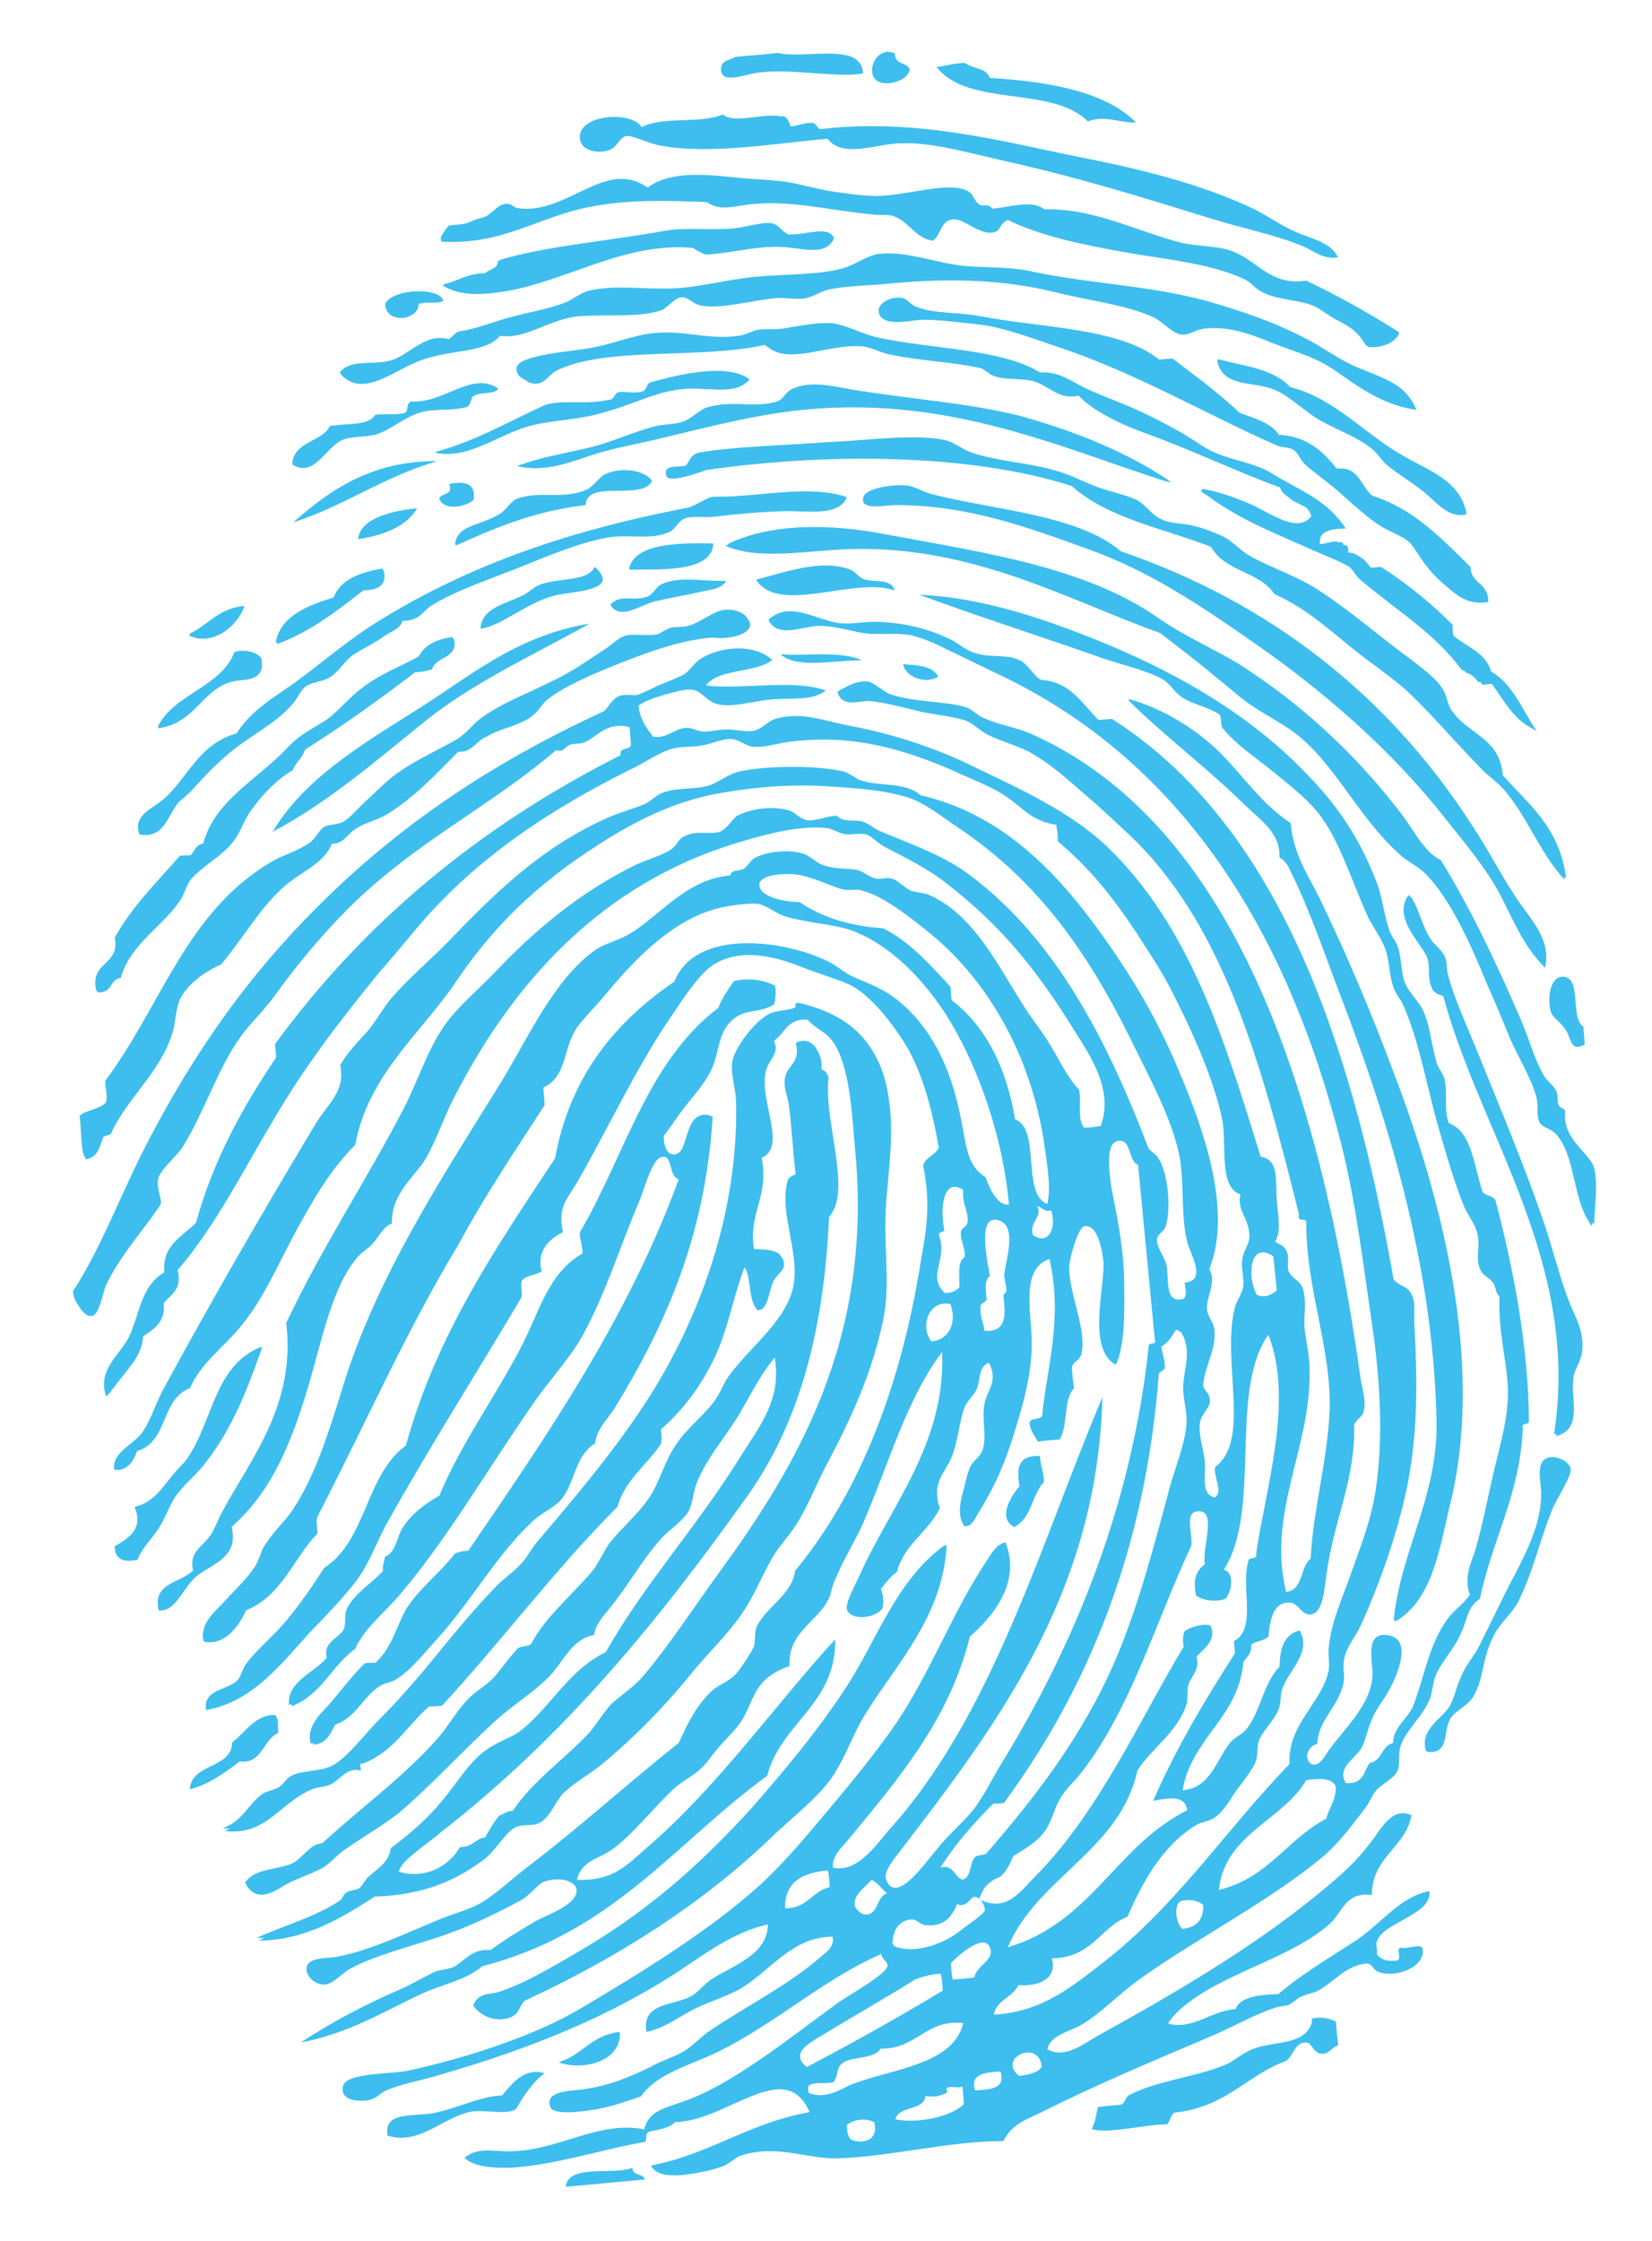 <?xml version="1.0" encoding="utf-8"?>
<!-- Generator: Adobe Illustrator 22.0.1, SVG Export Plug-In . SVG Version: 6.00 Build 0)  -->
<svg version="1.1" id="Layer_1" xmlns="http://www.w3.org/2000/svg" xmlns:xlink="http://www.w3.org/1999/xlink" x="0px" y="0px"
	 viewBox="0 0 296.7 402.4" style="enable-background:new 0 0 296.7 402.4;" xml:space="preserve">
<style type="text/css">
	.st0{fill:#3DBEEE;}
</style>
<g>
	<g>
		<path class="st0" d="M160.6,9.8c-2.6-1.2-4.6,1.7-3.8,3.8c0.9,2.5,6.2,1.2,6.5-1C162.8,11.2,160.7,11.6,160.6,9.8z M195.4,21.8
			c3-1.2,5.7,0.3,8.6,0.2c-5.5-5.6-15.8-7.3-26.2-7.9c-0.6-1.9-3.1-1.7-4.4-2.7c-2,0.1-4.1,0.7-5.1,0.7
			C173.9,19.3,188.9,15.3,195.4,21.8z M104.4,25.2c0.4,1.8,2.9,2.4,4.9,1.8c1.7-0.6,1.8-2.2,3.2-2.6c1.1-0.2,3.9,1.2,6.1,1.7
			c8.8,1.8,21.6-0.5,30.2-1.2c3,3.6,8.9,0.7,13.6,0.8c5.8-0.1,12.7,2,19.1,3.4c12.6,2.9,24.2,6.4,35.4,9.9
			c6.1,1.8,12.3,3.1,17.5,5.3c1.8,0.7,3.5,2.3,5.9,1.9c-1.3-2.7-4.7-3.3-7.5-4.5c-3-1.3-5.6-3.3-8.5-4.6c-9.3-4.2-19.2-6.7-30.5-8.9
			c-13.9-2.8-29.1-7-46.3-5c-0.9,0-0.7-1.3-1.9-1.1c-1.5,0-2.1,0.6-3.6,0.6c-0.4-0.9-0.6-2-1.8-1.8c-3.1-0.6-8.2,1.4-10.3-0.3
			c-4.1,1.8-10.7,0.3-14.6,2.3C113.6,19.8,103.2,20.5,104.4,25.2z M93.1,37.4c-0.9-0.1-1.2-0.9-2.2-0.8c-1.5,0.1-2.1,1.4-3.7,2.3
			c-0.5,0.2-1.1,0.3-2,0.6c-2,1-2.5,0.7-4.6,1c-0.5,0.6-2,2.5-1.2,2.5c10.9,0.6,17.2-4.3,26.3-6.2c6.9-1.5,13.5-1.2,21-0.7
			c2.1,1.5,4.3,1,6.9,0.5c7.7-1.1,15.6,1.1,22.8,1.7c1.1,0.1,2.5,0,3.4,0.2c3.2,0.8,4.4,4.2,7.5,4.5c1.6-1.3,1.5-3.5,3.5-3.8
			c2-0.2,5,3,7.4,2.3c1.4-0.5,0.7-1.2,2.5-2.2c6.1,3,13.3,4.5,21,5.8c7.3,1.3,15.9,2,22,5.1c1,0.5,1.7,1.7,3,2.2
			c2.7,1.2,6.3,1.1,9.1,2.4c1.3,0.5,2.5,1.6,3.9,2.4c2.9,1.4,4.2,2.5,5.7,4.9c2.4,0.4,5.2-0.6,5.6-2.6c-5.2-3.3-10.7-6.4-16.4-9.1
			c-6.5,1-9-3.8-13.6-5.4c-2.7-0.9-5.8-0.7-8.8-1.4c-7.9-2-15.9-6.3-24.7-6c-2-1.8-6-0.4-9.5-0.1c-0.5-1.1-1.5-0.3-2.2-0.8
			c-1.1-0.7-1.1-2-2.2-2.5c-3.4-1.6-10.8,0.9-16,1c-2.9,0-5.8-0.5-8.7-0.9c-2.7-0.5-5.4-1.3-8.1-1.7c-3.1-0.4-6.2-0.4-9.4-0.8
			c-5.7-0.6-11.4-0.9-15.1,1.9C108.8,28.3,101.9,38.6,93.1,37.4z M141.6,42.1c-1.2-0.5-1.7-1.7-2.9-2c-1.8-0.3-4.7,0.7-6.8,0.9
			c-3.9,0.4-8.8-0.2-12.2,0.4c-10.5,1.9-21.8,2.8-30,5.3c0.1,1.6-1.8,1.5-2.5,2.4c-3.3-0.1-4.9,1.5-7.5,1.9c1.9,1.2,3.9,1.7,6.3,1.6
			c13.2-0.1,24.3-9.4,38.5-8.1c0.8,0.5,1.5,0.9,2.3,1.2c4.2-0.2,8.3-1.4,12.8-1.4c4.1,0,8.6,2,10.2-1.5
			C148.9,40.4,144.4,42.3,141.6,42.1z M69.3,54.4c-0.1,3.8,6,3.2,5.9,0.1c1.6-0.4,3.5,0.1,4.4-0.5C79.1,51.6,70.8,51.8,69.3,54.4z
			 M243.6,65.9c-3-1.3-5.9-3.4-8.3-4.7c-6-3.2-11.8-5.2-18.4-7.1c-10.5-2.9-21.3-3.1-31.8-5.4c-3.9-0.8-7.5-0.6-11.4-0.9
			c-5.3-0.4-10.7-2.8-15.9-2.2c-2.2,0.3-4.2,2-6.5,2.6c-4.3,1.2-10.2,1-15.6,1.5c-5.2,0.5-10.6,2-15.1,2.1
			c-4.9,0.2-10.1-0.7-14.8,0.4c-1.4,0.3-2.8,1.5-4.2,2.1c-3,1.2-6.4,1.7-9.7,2.6c-3.4,0.9-6.4,2.2-9.4,2.6c-0.8,0.2-1.2,1-1.9,1.4
			c-4.4-1.2-7.2,3.1-10.7,3.9c-3.1,0.8-6.9-0.4-8.9,2.1c4,4.5,9.8-0.9,14.7-2.6c5.4-1.9,11.4-1.1,13.9-4.3c4.7,0.5,8.5-2.9,14-3.5
			c5.1-0.6,10.9,0.3,15-1.1c1.1-0.5,2.4-2.3,3.7-2.3c1,0,2.2,1.2,3.1,1.4c3.4,0.7,9.2-1,14.2-1.3c1.6-0.1,3.4,0.3,4.7,0.1
			c1.9-0.3,2.7-1.3,4.3-1.6c3.4-0.8,7-0.7,10.2-1c11.8-1.1,21.4-0.6,30.2,1.5c6.6,1.7,13.1,2.3,18.2,4.7c1.4,0.7,3.4,2.9,5,3
			c1.2,0,2.6-1,4.1-1.1c3.7-0.4,7.3,0.8,10.8,2.1c3.3,1.4,6.9,2.4,9.7,3.8c2.7,1.3,5.3,3.7,7.9,5.1c3,1.7,5.8,3,9.5,3.6
			C252.4,68.9,248.6,68,243.6,65.9z M264.1,101.8c-5.2-5.1-10.3-10.5-17.7-12.8c-2-1.8-2.5-5.4-6.3-4.8c-2.5-3.2-5.5-5.9-10.4-6.1
			c-1.5-2.3-4.5-2.9-7.1-4c-3.7-3.5-7.9-6.6-12-9.7c-0.8,0.1-1.6,0.1-2.4,0.2c-6.9-5.7-21.2-5.7-32.1-7.8c-3.8-0.7-8.4-0.4-11.5-1.7
			c-1.6-0.6-1.6-1.9-3.6-1.6c-1,0-2.9,1.1-3,2.2c-0.1,3.2,5.1,1.9,7.6,1.7c3.3,0,7.5,0.6,10.7,0.9c4.5,0.5,9.3,2.5,14.2,4.1
			c14,4.8,26.4,12,38.8,17.5c1.3,0.5,2.4,0.3,3.2,0.9c0.8,0.6,1.2,1.8,2,2.5c1.8,1.7,4.4,3.5,6.7,5.5c2.2,1.9,4.7,4.3,6.7,5.5
			c2,1.3,4.5,1.9,5.8,3.5c1,1.2,1.7,2.6,2.6,3.7c1,1.2,1.9,2.1,3,3.2c2.1,1.7,4,4.1,8,3.4C267.3,104.5,264.2,105,264.1,101.8z
			 M228.5,85.4c-3.3-1.9-7.4-2.2-10.7-3.9c-1.8-1-3.4-2.2-5.2-3.2c-1.9-0.9-3.6-2-5.5-2.9c-4-1.9-8.1-3.2-11.8-5.1
			c-2.2-1.1-4.8-3.1-7.9-2.7c-6.7-4.4-19.8-4.5-29-6.5c-2.8-0.5-5.3-2.1-7.8-2.5c-2.1-0.3-5.1,0.4-8,0.7c-2,0.3-4.1,0-5.6,0.4
			c-1.1,0.2-2.3,0.9-3.6,1.1c-6,1-10.8-1.6-17.5-0.1c-3,0.6-5.7,1.7-9.1,2.3c-3.2,0.6-12.9,1.1-13.2,3.5c-0.2,1.4,1.4,2.6,2.9,2.4
			c1.3-0.1,2.2-1.6,3.2-2.2c8.6-4.6,26.4-2.1,37.8-4.8c3.6,4,11.1-0.2,17.3,0.3c1.6,0.1,3.4,1.2,5.2,1.5c5.7,1.2,11.9,1.3,16.8,2.6
			c1.9,2.3,5.1,1.4,8.6,2.1c3.3,0.9,4.7,3.6,8.6,2.6c3.2,3.3,7.1,5.1,11.7,6.8c8.4,3,16.8,7.1,24.9,10c0.8,3.1,4.8,2.4,5.7,5.4
			c-2.2,3-7.2-0.5-10.3-1.9c-3.3-1.6-6.2-2.6-9.2-3c-0.7,0.6,0.5,0.8,0.6,1c5.5,4.2,12.2,6.7,18.6,9.6c2.3,1,5.2,2.1,7,3.3
			c0.7,0.5,1.3,1.7,2.2,2.5c6.1,5.3,13.5,9.7,18.1,16.1c1.3,0.4,2.2,1.2,3,2.2c0.8-0.1,1.8-0.4,2.3,0.1c2.2,2.9,4.1,6.5,7.4,8.2
			c-2.6-3.8-4.3-8.5-8.2-10.7c-1-3.6-4.6-4.4-6.8-6.5c-0.1-0.6-0.1-1.3-0.1-1.9c-3.7-3.7-7.7-7-12.1-9.9c-0.8,0.1-1.5,0.1-2.2,0.2
			c-1.1-1.4-1.9-3.1-4.4-2.7c-0.1-0.8,0.1-2.2-0.9-1.9c-0.9-0.6-2.9,0.8-4.2,0.1c-0.5-2.7,1.9-3,4.6-3.1
			C238.1,89.5,233.3,88.1,228.5,85.4z M73.9,72.1c-1.1,0.3-0.4,1.9-1.3,2.1c-2,0.4-3.3,0-5.2,0.3c-1.2,2-5.2,1.5-8.1,2
			c-1.4,2.9-6.6,2.7-6.7,6.8c3.8,2.5,5.8-2.9,8.8-4.3c1.7-0.7,4.4-0.5,6.3-1.1c2.5-0.8,4.6-2.7,7.2-3.7c2.9-1,6-0.3,9-1.2
			c0.9-0.4,0.5-1.9,1.5-2.1c1-0.7,3.3-0.2,4.1-1.1C84.9,66.5,79.7,72.5,73.9,72.1z M117,68.6c-1,0.2-0.7,1.4-1.6,1.7
			c-1.6,0.4-2.6,0-4.2,0.1c-1,0.2-0.7,1.4-1.9,1.4c-4.2,1-8.9-0.2-11.8,1.1c-6.3,2.9-12.1,6.3-19.4,8.3c6.1,1.4,11.3-3.4,17.4-4.9
			c4.1-1,9-1.2,13.5-2.5c4.3-1.2,8.3-3.2,12-3.8c5.8-0.9,10.7,1.4,13.6-1.9C130.7,65.2,122.2,67.2,117,68.6z M182.8,74.7
			c-9.2-2.4-19.2-3-29-4.5c-2.9-0.5-8.3-2.1-11.9-0.1c-0.8,0.5-1.3,1.5-2,1.9c-3.4,1.5-8.1-0.2-12.7,1.1c-1.4,0.3-3.1,2.2-4.5,2.6
			c-1.7,0.7-3.8,0.6-5.6,1c-4,1.1-7.7,2.9-11.7,3.8c-4.3,1-8.5,1.7-12.5,3.2c5.1,1.2,9.4-0.9,14.3-2.3c3.4-1.1,7.2-1.7,10.6-2.5
			c7.2-1.7,14.4-3.7,21.5-4.7c29-4.4,50.3,6,70.9,12.5C202.8,81.4,193.4,77.5,182.8,74.7z M229,69.8c2.8,1.1,5.4,3.9,8.4,5.6
			c3.3,1.8,6.6,3,9.1,5c1,0.8,1.7,2.1,2.8,3c2.1,1.7,4.6,3.2,6.6,4.8c2.1,1.8,4.3,4.6,7.5,4c-1.2-6-6.9-7.7-11.3-10.3
			c-6.7-3.7-12.4-10.4-20.4-12.4c-3-3.3-8.4-3.8-13-5C219.5,69.7,225.2,68.4,229,69.8z M52.8,93.7c9.3-3,16-8,25.6-10.9
			C66.4,82.8,59,88.3,52.8,93.7z M269.8,139.1c-0.5-6.8-6.2-7.1-9.2-11.7c-0.7-1.1-0.8-2.7-1.6-3.8c-1.1-1.8-3.6-3.6-5.9-5.4
			c-6-4.4-10.4-8.4-16.7-12.5c-3.9-2.4-8.2-3.8-11.8-5.8c-1.7-0.9-3.1-2.6-4.8-3.5c-1.5-0.7-3.4-1.5-5.2-1.9
			c-1.9-0.6-4.2-0.3-6.1-1.3c-1.7-0.7-2.8-2.7-4.5-3.5c-2-0.9-4.7-1.4-7.1-2.3c-2.3-0.9-4.6-2.1-7-2.8c-5.3-1.6-10.8-1.7-15.6-3.4
			c-1.6-0.6-2.9-1.7-4.3-2.1c-5.7-1.3-13.8,0-21.4,0.3c-8,0.6-16.7,0.8-22.6,1.8c-1.7,0.2-1.9,1.1-2.7,2.4c-2,0.4-4.2-0.2-3.5,1.8
			c0.5,1.4,6.5-1,7.4-1.2c24.3-3.5,49.4-2.3,65.6,2.9c6.5,5.8,16.4,7.7,25,10.9c2.4,4.4,8.7,4.4,11.4,8.5c5.3,2.3,9.4,5.9,13.7,9.5
			c3.3,2.6,6.8,5,9.9,7.7c4.7,4.1,8.8,9.1,13,13.6c1.5,1.5,3.3,2.8,4.6,4.3c4.3,4.8,6.4,11.4,10.9,16.2
			C280.1,148.4,274.4,144.4,269.8,139.1z M78.9,89.5c0.6,2.3,4.9,1.6,6.2,0.2c0.2-2.9-1.8-3.3-4.4-2.7
			C81.5,88.9,79.5,88.5,78.9,89.5z M108.8,85.1c-1.2,0.5-2.2,2.3-3.4,2.8c-4.1,1.9-8.3,0.2-12.4,1.6c-1.4,0.5-2,2.2-3.6,3
			c-3.5,2-7.3,1.8-7.7,5.3c7-3.1,14-6.3,23.4-7.3c0.2-4.6,10-0.7,11.9-4.3C115.7,84.5,111.8,83.8,108.8,85.1z M64.3,96.8
			c4.8-0.7,8.7-2.3,10.5-5.5C70,91.8,64.7,93.2,64.3,96.8z M128.5,89.3c-1.8,0-3.3,1.7-4.9,2c-23,4.2-40.6,11-56,20.7
			c-5,3.2-9.4,6.9-14.2,10.5c-3.8,2.8-8,5-10.7,9.3c-6.7,2-8.8,8-13.1,11.8c-2.1,1.9-5.4,2.9-4.4,6.3c4.2,0.6,4.8-3.1,6.7-5.6
			c0.6-0.7,1.5-1.3,2.3-2.1c2.3-2.6,5.2-5.6,7.9-7.7c3.6-2.8,7.5-4.7,10.3-7.9c1-1.1,1.7-2.8,2.6-3.4c1.3-0.8,3.1-0.8,4.3-1.6
			c1.7-1.1,2.7-3.1,4.3-4.1c1.9-1.2,3.4-1.9,4.9-2.9c1.7-1.3,3.3-1.5,3.8-3.1c3.3,0,3.7-2,5.6-3c4-2.4,9.5-4.3,14.9-6.4
			c5.2-2.1,11.1-4.6,16-5.5c3.9-0.8,8.2,0.5,11.5-1.1c1-0.5,1.7-2.1,2.7-2.4c1.4-0.5,3.6-0.1,5.2-0.3c4.2-0.5,8.5-0.9,12.8-1
			c4-0.1,9.7,1,11.1-2.5C144.9,87,136.4,89.3,128.5,89.3z M271.9,160.6c-2.6-4-4.8-8.3-7.4-12.2c-15.1-23.6-36.6-40.3-63.2-49.4
			c-7.7-6.6-22.9-7.4-34.1-10.3c-1.5-0.4-3-1.4-4.3-1.5c-2.1-0.3-8.1,0.4-7.9,2.5c0.1,1.6,3.5,0.9,5.8,0.8c12.9-0.1,24.1,4,35.1,8.1
			c10.6,3.8,19.5,9.9,28.4,16c13.2,9,25.7,19.8,35.6,32.6c3.5,4.5,7.3,9,9.7,13.6s4,9,7.9,12.8C278.7,168.4,274.3,164.5,271.9,160.6
			z M285.9,209.6c-1.2-2.7-5.5-5-5.1-9.6c0-0.9-0.8-0.5-1.1-1.2c-0.4-0.8-0.1-1.9-0.5-2.7c-0.5-1-1.8-1.8-2.2-2.7
			c-1.7-3-2.7-6.8-4.2-10.2c-4.4-10.2-8.9-20-14.3-28.5c-3.1-1.7-4.7-5.3-7-8.2c-8.3-10.9-18-19.9-29.2-27c-4.4-2.8-9.5-4.8-14.1-8
			c-13.1-9.1-31-11.9-49.3-15.2c-9.7-1.8-20.7-2.3-28.6,1.7c5.8,2.7,15.2,0.8,22.5,0.6c22.1-0.6,39.1,9.2,55.6,15.1
			c3.6,2.8,6.9,5.3,10.1,8c1.4,1.1,2.7,2.2,4,3.3c2.8,2.3,5.7,3.7,8.9,5.8c8.1,5.4,12.2,15.9,20.4,23c1.5,1.2,3.2,2,4.4,3.3
			c4.3,4.4,8,12.6,10.6,19c1.5,3.4,3,6.9,4.4,10.4c1.5,3.4,3.8,7.1,4.7,10.4c0.5,1.7-0.1,3.6,0.7,4.8c0.5,0.8,2.2,1.1,2.9,2
			c3.6,4.1,2.8,11.7,6.4,16.5C286.4,216.5,287.1,212.3,285.9,209.6z M59.9,107.3c-4.8,1.5-9.5,3.3-10.4,8.1c6.4-2.3,11-5.9,15.6-9.7
			c2.6,0,4.2-0.9,3.6-3.6C64.4,102.8,61.1,104.2,59.9,107.3z M113,102.3c5.1-0.1,14.7,0.6,15.1-4.5C122.6,97.5,114,97.4,113,102.3z
			 M100.8,106.6c3.9-0.6,10.1-1.1,6-4.8c-1.4,2.9-6.9,1.8-10.3,3.4c-0.9,0.5-1.7,1.3-2.6,1.7c-3.1,1.6-7.3,2.2-7.6,5.9
			C90.5,112.3,95.3,107.5,100.8,106.6z M33.9,114.1c4.3,2.1,8.7-1.7,9.9-5C39,109.3,37.3,112.4,33.9,114.1z M155.1,104
			c-0.9-0.3-1.5-1.4-2.4-1.7c-5-1.9-11.7,0.6-16.8,1.8c4,6.4,17.6-0.6,24.8,1.9C159.9,103.8,157.1,104.7,155.1,104z M118.7,105
			c-0.9,0.4-1.3,1.7-2.5,2.2c-2.4,0.9-4.9-0.4-6.6,1.4c1.8,2.9,5.2,0.1,8-0.6c3.3-0.8,5.7-1.1,8.1-1.7c1.8-0.4,3.9-0.5,4.5-1.9
			C127.1,104.5,121.8,103.4,118.7,105z M42.1,117.1c-2.4,6.4-11,7.5-13.8,13.5c7.2-1,7.9-7.9,14.5-8.6c2.8-0.2,4.8-0.9,4-4
			C45.9,117.1,43.8,116.5,42.1,117.1z M75.4,118.2c-3.5,1.9-7.2,3.4-10.5,5.9c-2.5,1.9-4.6,4.6-7.1,6.1c-2.6,1.6-4.3,2.4-6.2,4.6
			c-5.2,5.4-12.9,9.3-14.9,17c-1.3,0.3-1.5,1.5-2.3,2.1c-0.6,0.1-1.3,0.1-1.9,0.1c-4,4.8-8.6,9.1-11.7,14.7c1,4.9-4.6,4.3-3.3,9.5
			c2.8,0.2,2.1-2.3,4.2-2.6c1.7-6.1,7.5-9.1,10.8-14.1c0.7-1.2,1-2.6,1.8-3.6c2.3-2.6,5.6-4.1,7.7-6.9c1.3-1.7,1.9-4,3.2-5.6
			c2-2.8,4.5-5.4,7.4-7.1c0.5-1.4,1.7-2.1,2.2-3.7c7-4.4,13.5-9.1,19.8-13.9c1.2,0,2-0.2,3-0.5c0.6-2.4,4.9-1.9,3.9-5.5
			C78.1,114.8,76.2,116,75.4,118.2z M74,128.2c-9.5,6-19.7,12.1-25.1,21.3c0-0.1,0-0.3,0.2-0.2c10.1-5.4,18.4-12.7,27-19.6
			c8.7-7.1,19-11.7,29.6-17.6C92.2,114.3,83.8,122,74,128.2z M87.1,131.8c2.3-1.5,5.4-1.8,7.9-3.5c1.9-1.3,1.9-2.3,3.6-3.6
			c3.2-2.2,8.2-4.3,12.7-6.2c5-2,9.9-3.6,15.1-4.4c2.6-0.3,1.8,0.2,4.7-0.2c5.6-0.9,3.3-4.7-0.9-4.4c-2.1,0.2-4,2.1-6.6,2.9
			c-1.1,0.3-2.1,0.1-3,0.3c-1.1,0.3-1.9,1-2.5,1.2c-2,0.4-4.3-0.2-5.9,0.3c-1,0.3-1.9,1.2-3,2c-3.2,2.1-6.7,4.6-9.8,6
			c-4.7,2.4-9.3,4-13.2,6.9c-1.6,1.3-2.7,2.9-4.4,3.8c-3.7,2.1-7.8,3.9-11.2,6.5c-1.5,1.2-3,2.7-4.5,4.1c-1.6,1.4-3.2,3.4-4.5,4.1
			c-1.3,0.6-2.4,0.4-3.2,0.8c-1.3,0.7-1.5,2.1-2.9,3c-2.3,1.6-4.9,2.2-6.8,3.4c-15.3,9-19.7,25.8-29.8,39.3c0,1.3,0.5,2.9,0.1,3.9
			c-1,1.2-3.6,1.3-4.7,2.4c0.3,2.3,0.2,5.4,0.8,7.3c2.3-0.4,2.4-2.4,3.1-3.9c0.3-0.6,1.7-0.2,1.6-1.1c2.8-6.1,8.9-10.7,10.9-17.8
			c0.6-2,0.5-4.2,1.4-6.1c1.4-2.8,4.3-4.8,7.3-6.1c3.9-4.4,6.6-9.5,11-13.7c3-2.8,7.5-4.2,8.9-8c1.9,0.1,2.8-1.8,4.2-2.6
			c1.9-1.1,3.9-1.4,5.6-2.6c5.3-3.2,9-7.3,12.9-11.3C84.8,135.2,85.5,133,87.1,131.8z M154.8,118.6c-3.5-1.8-10.6-0.7-14.4-1.1
			C143,120.2,150.6,118.4,154.8,118.6z M168.5,121.5c-1.1-1.9-3.8-2-6.3-2.2C162.7,121.6,166.2,122.9,168.5,121.5z M223.5,144.3
			c2.9,2.7,6.8,5.2,6.6,9.8c1.2,0.7,1.5,1.6,2,2.5c3.2,6.5,5.9,14.3,8.8,21.9c8.2,21.8,16.8,48,17.4,76.7c0.3,13.6-6.5,23.3-7.7,36
			c6.8-3.9,8-13.5,10-21.7c6-25.2-1.8-54.7-10.3-76.9c-4.1-11-8.4-21.1-13.2-31.1c-2.3-4.6-4.8-8.1-5.3-13.7
			c-5.9-3.8-9.6-10.2-14.6-14.4c-3.9-3.3-8.7-6.2-14-7.7c-0.1,0-0.3,0.2-0.2,0.2C208.5,131.6,216.9,138,223.5,144.3z M256.4,172.2
			c0.5,1.8-0.1,3.5,0.8,5.3c0.2,1.1,1.9,0.6,2.1,1.7c6.7,24.6,24.6,47.6,19.8,78.4c5.1-1.3,2.6-6.8,3.1-10.5
			c0.2-1.4,1.3-2.6,1.5-4.3c0.6-3.8-1.2-6.5-2.1-8.9c-1.9-4.6-2.9-10.1-5-15.5c-3.6-9.8-7.7-19.9-11.4-29.2
			c-2.1-5.2-4.5-10.3-5.6-14.7c-0.3-1.1-0.1-1.9-0.5-3c-0.5-1.2-1.8-2-2.6-3.2c-1.4-2.6-2-5.5-3.5-7.6
			C249.9,164.9,255.6,169.6,256.4,172.2z M132.3,176.4c-1,1.5-2,3-2.8,4.8c-12.7,9.6-16.7,26.5-24.8,40.2c-0.3,0.7,0.5,2.5,0.4,3.9
			c-6,3.5-7.6,10-10.6,16c-4.7,9.4-11.2,18-15.1,27.5c-2.7,1.6-5,3.3-6.6,5.8c-1.1,1.7-1.1,4.3-3.2,5.2c0,0.8-0.5,1.4-0.3,2.5
			c-2,2.2-5.2,3.9-6.5,6.8c-0.5,1.1-0.1,2.8-0.6,3.8c-0.7,1.4-3.8,2.3-3,5c-2.2,2.7-7.3,4.3-6.8,8.5c5.4-2.1,7.2-7.3,11.4-10.3
			c1.8-4,5.5-6.6,8.4-10.2c8.4-9.9,16.4-23.7,24.1-34.6c2.8-3.9,6.2-7.6,8.3-11.4c4.2-7.6,6.8-16.2,10.3-24.4
			c0.9-2.2,2.3-7.5,3.9-7.7c3-0.5,1.5,3.3,3.6,4.2c-9.2,25-23.5,45.8-37.8,66.7c-1,0-1.8,0.2-2.4,0.5c-2.6,3.6-6.6,6.4-8.9,10.2
			c-1.9,3.2-2.8,6.8-5.4,9.4c-0.6,0.1-1.3,0.1-1.9,0.1c-2,2-3.9,4.4-5.8,6.7c-1.7,2.1-4.9,4.4-3.9,7.7c2.5-0.2,3-2,3.9-3.6
			c3.6-1.1,5-5,8-6.9c0.8-0.6,2-0.6,2.9-1.2c2.7-1.6,5.2-4.9,7.8-7.7c6.2-7,10.7-15.3,17.2-21.1c1.4-1.2,3.3-2,4.6-3.4
			c2.6-3,2.5-8,6.2-10.2c0.2-2.6,2.4-4.5,3.6-6.5c9.1-14.9,16.2-30.9,17.5-52.2c-4.9-1.1-3.6,6.6-6.2,7c-1.5,0.3-2.6-1-2.6-3.5
			c1.2-1.5,2.5-3.6,4.1-5.6c1.4-1.7,3-3.6,4.1-5.6c1.9-3.3,1.3-7,4-9.5c2.4-2.3,4.8-1.2,7.6-2.9c0.3-0.9,0.4-2.1,0.2-3.4
			C137.2,176.1,134.6,175.5,132.3,176.4z M67.3,340.6c9-0.3,14.8-3,19.8-6.8c1.9-1.5,3.9-5,5.6-5.7c1.5-0.6,3-0.1,4.1-0.7
			c2-0.9,3-4.1,4.6-5.6c2-1.8,4.5-3.2,6.5-4.8c6.4-5.3,11.8-10.9,16.8-17.1c3.4-4.1,7.3-7.6,9.9-12.3c1.4-2.4,2.4-4.8,3.8-7.3
			c1.2-2.3,3.1-4.2,4.6-6.5c2.2-3.4,3.8-7.8,5.9-11.6c4.1-7.8,7.8-15.9,9.7-25.1c1.1-5.1,0.5-10,0.4-16.3c-0.1-7.4,1.8-15.2,0.7-23
			c-1.2-9.6-6.2-15-15.9-17.2c-0.1,0-0.3,0-0.4,0c-0.3,0.2-0.3,0.4-0.2,0.8c-1.5,0.6-3.2,0.6-4.6,1.1c-2.9,1.4-6.5,6.3-6.8,8.8
			c-0.3,2.1,0.7,4.7,0.7,7c0.5,18-5.1,34.7-12.3,47.5c-6.2,11.1-15.2,22-23.1,31.2c-1.2,1.5-2.1,3.2-3.3,4.4
			c-1.2,1.5-3.1,2.6-4.5,4.1c-7.4,7.9-12.8,15.6-20.5,23.4c-2.9,2.9-6.2,7.4-9.1,8.8c-2.3,1.1-5.1,0.8-6.9,1.6
			c-1,0.5-1.5,1.6-2.5,2.2c-1,0.6-2,0.7-2.9,1.2c-2.4,1.7-3.6,4.9-7.1,6.1c7.5,1,9.8-5,15.8-7.5c1-0.4,2.3-0.4,3.2-0.8
			c1.6-0.7,3.1-3.3,5.5-2.5c0.1-0.5-0.5-1.4,0.4-1.3c5.5-2.1,7.9-6.8,11.8-10.2c0.8-0.1,1.6-0.1,2.4-0.2
			c10.8-11.7,20.2-24.4,31.5-35.7c1.3-4.8,5.3-7.5,7.8-11.3c0.2-0.6,0.1-1.7,0-2.6c4-3.5,7.2-7.8,9.6-12.8c2.4-5,3.3-10.7,5.4-16.3
			c1.5,1.6,0.9,5.8,2.3,7.7c2,0.1,2-3.3,2.9-5.2c0.7-1.4,2.1-1.9,1.9-3.4c-0.4-2-3.2-2-5.3-1.9c-1.3-7,2.7-9.7,1.3-16.9
			c4.4-1.8,0-9.3,0.6-14.7c0.3-3,2.8-3.7,1.6-6.3c2-1.3,2.3-4,6-3.8c1.7,1.8,3,2,4.2,3.5c3.8,4.3,3.9,12.6,4.7,20.6
			c3.2,34.2-10.7,57-24.8,76.2c-4.5,6.2-8.7,12.5-13.3,18.1c-1.7,2-3.7,3.1-5.7,5c-1.5,1.5-2.5,3.4-3.9,5.1
			c-4.3,4.8-10.3,8.9-13.8,14.1c-1.1-0.1-1.5,0.5-2.4,0.8c-1,1.2-1.8,2.5-2.6,4c-1.4-0.2-2.4,1.7-4.5,1.7c-1.9,3.3-6.3,6-11.4,4.3
			c0.4-1.8,2.1-3,3.3-4c1.4-1.2,3.1-2.3,4.3-3.4c22.4-17.4,39.3-38.2,55.1-60.4c9.5-13.3,13.8-30.1,14.7-50.2
			c4.2-4.5-1-17.2-0.1-24.9c0-1-1.1-0.9-1.3-1.5c0.5-2.6-1.5-5.7-4.3-4.3c0.9,3.4-1.6,4.1-1.9,6.2c-0.3,1.6,0.6,3.4,0.7,5.1
			c0.6,3.8,0.6,8,1.2,12.3c-0.8,0.2-1.4,0.6-1.5,1.3c-1.3,5.6,2.2,12.2,1.2,18.1c-1,6.7-7.8,11.5-11.7,16.8
			c-0.9,1.2-1.4,2.8-2.3,4.1c-2,2.9-5.1,5.1-7.1,8.1c-2.2,3.3-3,6.9-5,9.8c-2,2.9-4.8,5.1-7.1,8.1c-1.1,1.4-1.8,3.3-2.9,4.8
			c-3.7,4.6-8.5,8.2-11.1,13.2c-0.5,0.5-1.8,0.4-2.4,0.8c-1.6,1.4-2.6,3.2-4,4.9c-1.4,1.7-3.5,2.6-4.9,4.2c-2.1,2.1-3.5,4.9-5.5,7.1
			c-6.2,7-13.8,12.3-20.7,18.8c-2.4,0.1-3.6,3-5.8,3.8c-3,1-6.4,0.6-8.1,3.3c2,3.2,5.1,1,7.1-0.2c2-1.1,5.1-2.1,6.6-3
			c1.3-0.8,2.4-2.1,3.6-3c3.2-2.3,6.8-4.3,10-6.8c5.9-5,11.5-11.2,17.2-16.4c3-2.8,6.5-4.9,9.3-7.6c3-2.7,4.3-7.2,8.6-8
			c0.3-2.3,2.3-4,3.6-5.8c2.8-3.6,5.2-7.8,8.1-11.1c1.5-1.8,3.7-3.1,5-4.9c1.1-1.6,1-3.6,1.7-5.4c1.6-4.1,4.7-7.8,7.1-11.5
			c2.4-3.9,4.2-7.9,7.1-11.3c1.7,8.1-2.6,13-5.9,18.3c-7.7,12.5-17.4,23.3-24.3,35.3c-6.4,3.2-9.8,9.6-14.8,13.7
			c-1.9,1.6-4,2.1-6.3,3.6c-3.3,2.1-5.6,6.3-8.3,9.4c-2.9,3.3-6,6-9.2,8.5c-0.5,2.7-2.5,3.8-4.2,5.3c-0.7,0.6-0.9,1.5-1.5,1.9
			c-0.5,0.4-1.6,0.3-2.2,0.7c-0.5,0.4-0.8,1.3-1.4,1.6c-4.4,2.6-9.9,4.4-14.8,6.6C54.9,348.5,61.7,344.2,67.3,340.6z M33.7,261.9
			c-0.7,1-1.8,1.8-2.6,3c-2,2.6-3.4,5-6.9,5.8c1.7,4-1.3,5.6-3.6,7.1c0.1,2.4,1.8,2.8,4.1,2.3c0.8-2.2,2.6-3.7,3.9-5.8
			c1.3-2,1.9-4.5,3.4-6.2c1.6-2,3.5-3.5,4.9-5.4c4.7-6,7.4-12.8,10.1-20.5c0-0.1-0.2-0.3-0.2-0.2C38.5,245.3,38.3,255.1,33.7,261.9z
			 M183.1,266.9c-1.3,1.5-4.1,5.6-1,7.3c3.1-1.6,3.2-5.8,5.3-8.1c0-1.8-0.7-2.8-0.7-4.6C183,261.3,182.5,263.5,183.1,266.9z
			 M260.5,308.6c0.9-1.4,2.9-2.2,3.9-3.6c2.1-3.1,1.7-6.9,3.7-10.9c1.1-2.5,3.4-4.2,4.6-6.5c2.6-5.3,3.5-9.8,5.9-16.1
			c0.9-2.3,3.7-6.4,3.5-7.7c-0.2-1.3-2.5-2.6-4.2-1.8c-1.7,0.8-0.8,4.4-0.9,6.3c-0.1,5.2-2.3,9.9-4.7,14.5
			c-2.3,4.3-4.5,8.9-6.6,13.2c-0.8,1.6-2.2,3.3-3,5c-0.9,1.9-1.3,4.2-2.2,5.6c-1.7,2.5-5.2,4.2-4.2,8
			C260.4,315.1,259.1,311,260.5,308.6z M91.3,362.4c1.7-0.6,1.7-1.8,2.6-3c16.7-7.7,32-17.5,44.3-29.3c4.1-4,9.3-7.7,11.8-12.2
			c1.9-3.3,3-6.6,5-9.8c5.7-9.1,13.9-17.7,14.7-30.3c0-0.1-0.2-0.3-0.2-0.2c-8.9,6.6-12.1,17.4-18,26.1
			c-4.8,7.3-10.8,14.5-16.7,21.2c-9.4,10.3-19,18.8-31.8,26.1c-4.1,2.4-8.5,5.1-13.3,6.7c-1.8,0.6-3.7,0-4.7,2.4
			C86,361.9,88.9,363.2,91.3,362.4z M41.7,312.9c-0.1,4.8-7.3,3.7-7.6,8.4c3.6-1.1,6.3-3.1,8.9-5c4,0.6,4.2-3.9,6.9-5.1
			c-0.1-1.5,0.3-2.2-0.6-3.2C45.9,307.9,44,311.2,41.7,312.9z M100.4,370.4c4.4,1.5,11.2-0.2,10.9-5.4
			C106.1,365.5,104.6,369.1,100.4,370.4z M90.2,376.3c-3.9,0.1-8.2,2.4-12.5,3.2c-3.9,0.6-8.9-0.2-8,3.9c5.5,1.9,9.5-2.9,14.6-4.2
			c2.6-0.6,6.3,0.4,8.4-0.5c1.4-2.4,2.9-4.7,5.1-6.4C94,371.2,91.8,374.5,90.2,376.3z M235.6,363.3c-1.5,4.4-7.5,3-11.3,5
			c-1.7,0.8-2.8,2-4.5,2.6c-5.4,2.2-11.9,2.7-16.9,5.3c-0.9,0.4-0.7,1.7-1.8,1.8c-1.3,0.1-2.7,0.2-3.9,0.4c-0.4,1.6-0.4,2.4-1.1,3.9
			c3.7,0.8,8.6-0.6,13.5-0.9c0.5-0.6,0.6-1.6,1.3-2.1c9.3-0.9,12.9-6.6,20.1-9.3c1.4-1.1,1.6-3.4,3.6-3.3c1.1,0,1.4,1.9,2.6,2
			c1.4,0.2,1.6-0.8,3.1-1.5c-0.1-1.5-0.3-2.7-0.4-4.2c-1.2-0.5-2.4-0.9-4.3-0.5C235.6,362.8,235.7,363.1,235.6,363.3z"/>
		<path class="st0" d="M132.1,10.2c2.5-0.2,5-0.4,7.6-0.7c4.8,1.2,15.1-2.1,15.3,3.7c-4.9,0.8-12.6-0.9-18.5-0.2
			c-2.5,0.2-7.1,2.4-7-0.7C129.5,10.8,131.2,10.8,132.1,10.2z"/>
		<path class="st0" d="M163.4,12.4c-0.3,2.4-5.6,3.5-6.5,1c-0.8-2.1,1.2-5,3.8-3.8C160.7,11.6,162.8,11.2,163.4,12.4z"/>
		<path class="st0" d="M115.1,22.9c3.8-2.1,10.4-0.6,14.6-2.3c2.1,1.7,7.3-0.3,10.3,0.3c1.3-0.2,1.5,0.9,1.8,1.8
			c1.5,0,2.2-0.6,3.6-0.6c1.1-0.3,0.9,1.1,1.9,1.1c17.3-2,32.4,2.2,46.3,5c11.2,2.3,21.1,4.6,30.5,8.9c3,1.4,5.5,3.3,8.5,4.6
			c2.8,1.2,6.2,1.8,7.5,4.5c-2.5,0.4-4.1-1.1-5.9-1.9c-5.2-2.2-11.6-3.4-17.5-5.3c-11.4-3.5-22.8-7.1-35.4-9.9
			c-6.4-1.4-13.3-3.5-19.1-3.4c-4.8,0-10.7,2.9-13.6-0.8c-8.6,0.6-21.4,2.9-30.2,1.2c-2.1-0.4-5-1.9-6.1-1.7c-1.5,0.3-1.3,2-3.2,2.6
			c-2,0.6-4.5,0-4.9-1.8C103.2,20.5,113.6,19.8,115.1,22.9z"/>
		<path class="st0" d="M116.6,33.9c3.7-2.8,9.4-2.6,15.1-1.9c3.2,0.4,6.4,0.5,9.4,0.8c2.7,0.3,5.4,1.3,8.1,1.7
			c2.8,0.3,5.8,1,8.7,0.9c5.1-0.1,12.6-2.6,16-1c1,0.5,1.1,1.9,2.2,2.5c0.8,0.5,1.8-0.4,2.2,0.8c3.3-0.2,7.4-1.8,9.5,0.1
			c8.9-0.2,16.8,4.1,24.7,6c2.9,0.7,6,0.4,8.8,1.4c4.6,1.5,7,6.4,13.6,5.4c5.7,2.8,11.1,5.8,16.4,9.1c-0.5,1.9-3.4,2.9-5.6,2.6
			c-1.4-2.4-2.8-3.4-5.7-4.9c-1.4-0.7-2.7-1.8-3.9-2.4c-2.8-1.2-6.5-1.1-9.1-2.4c-1.2-0.5-2-1.7-3-2.2c-6.1-3.1-14.7-3.8-22-5.1
			c-7.8-1.4-15-2.9-21-5.8c-1.8,0.9-1.1,1.9-2.5,2.2c-2.4,0.7-5.4-2.6-7.4-2.3c-2.2,0.3-2,2.6-3.5,3.8c-3.1-0.2-4.4-3.7-7.5-4.5
			c-1-0.2-2.4,0-3.4-0.2c-7.3-0.6-15.1-2.8-22.8-1.7c-2.7,0.4-4.9,1-6.9-0.5c-7.7-0.3-14.2-0.5-21.3,0.9c-9.1,1.8-15.4,6.8-26.3,6.2
			c-0.8-0.2,0.7-2.1,1.2-2.5c2-0.2,2.5,0,4.6-1c0.7-0.3,1.4-0.5,2-0.6c1.6-0.8,2.3-2.1,3.7-2.3c1,0,1.4,0.6,2.2,0.8
			C101.9,38.6,108.8,28.3,116.6,33.9z"/>
		<path class="st0" d="M149.7,42.8c-1.6,3.5-6,1.5-10.2,1.5c-4.4,0-8.6,1.2-12.8,1.4c-0.9-0.3-1.6-0.8-2.3-1.2
			c-14.1-1.2-25.2,8.1-38.7,8.3c-2.5,0-4.4-0.4-6.3-1.6c2.7-0.5,4-2.1,7.5-1.9c0.6-0.9,2.6-0.9,2.5-2.4c8.2-2.5,19.7-3.3,30-5.3
			c3.6-0.6,8.3,0,12.2-0.4c2.1-0.2,5-1.2,6.8-0.9c1.2,0.2,1.7,1.4,2.9,2C144.4,42.3,148.9,40.4,149.7,42.8z"/>
		<path class="st0" d="M79.5,54.1c-0.9,0.4-2.8,0-4.4,0.5c0,3.1-6,3.6-5.9-0.1C70.8,51.8,79.1,51.6,79.5,54.1z"/>
		<path class="st0" d="M254.4,73.6c-3.6-0.5-6.5-1.8-9.5-3.6c-2.6-1.6-5.2-3.8-7.9-5.1c-2.8-1.4-6.4-2.4-9.7-3.8
			c-3.5-1.4-7.1-2.5-10.8-2.1c-1.6,0.1-2.9,1.2-4.1,1.1c-1.6,0-3.6-2.3-5-3c-5-2.4-11.5-3-18.2-4.7c-8.7-2.1-18.4-2.6-30.2-1.4
			c-3.2,0.3-6.8,0.3-10.2,1c-1.6,0.4-2.4,1.2-4.3,1.6c-1.3,0.2-3-0.1-4.7-0.1c-4.9,0.4-10.7,2.2-14.2,1.3c-1-0.2-2.1-1.5-3.1-1.4
			c-1.3,0-2.6,1.9-3.7,2.3c-4,1.4-9.9,0.7-15,1.1c-5.4,0.6-9.3,4.2-14,3.5c-2.5,3.1-8.5,2.4-13.9,4.3c-5,1.7-10.7,7.1-14.7,2.6
			c2-2.3,5.9-1.4,8.9-2.1c3.5-0.8,6.2-5.2,10.7-3.9c0.6-0.4,0.9-1.2,1.9-1.4c3-0.3,6-1.6,9.4-2.6c3.1-0.9,6.7-1.5,9.7-2.6
			c1.5-0.6,2.8-1.8,4.2-2.1c4.6-1.1,9.8-0.4,14.8-0.4c4.4-0.2,10-1.7,15.1-2.1c5.5-0.5,11.2-0.4,15.6-1.5c2.2-0.6,4.2-2.4,6.5-2.6
			c5.1-0.6,10.5,1.7,15.8,2.2c3.9,0.3,7.5,0,11.4,0.9c10.6,2.1,21.3,2.4,31.8,5.4c6.6,1.8,12.5,3.9,18.4,7.1
			c2.4,1.3,5.3,3.4,8.3,4.7C248.6,68,252.4,68.9,254.4,73.6z"/>
		<path class="st0" d="M267.1,108.1c-3.9,0.6-5.9-1.6-8-3.4c-1.2-1-2.1-2-3-3.2c-0.9-1.1-1.6-2.4-2.6-3.7c-1.2-1.5-3.7-2.1-5.8-3.5
			c-1.9-1.2-4.6-3.6-6.7-5.5c-2.3-2.1-4.9-3.8-6.7-5.5c-0.8-0.7-1.1-2-2-2.5c-0.8-0.6-2-0.3-3.2-0.9c-12.5-5.5-24.8-12.8-38.8-17.5
			c-4.8-1.6-9.7-3.5-14.2-4.1c-3.2-0.4-7.4-1-10.7-0.9c-2.4,0-7.6,1.4-7.6-1.7c0-1.2,2-2.2,3-2.2c2-0.2,2,1.1,3.6,1.6
			c3.2,1.3,7.6,0.9,11.5,1.7c10.9,2.1,25.2,2.1,32.1,7.8c0.8-0.1,1.6-0.1,2.4-0.2c4.1,3,8.3,6.2,12,9.7c2.6,1,5.6,1.6,7.1,4
			c5,0.3,8,2.9,10.4,6.1c3.9-0.5,4.3,3,6.3,4.8c7.5,2.4,12.5,7.8,17.7,12.8C264.2,105,267.3,104.5,267.1,108.1z"/>
		<path class="st0" d="M240.9,94.4c-2.7,0.1-5.2,0.3-4.6,3.1c1.1,0.7,3.2-0.7,4.2-0.1c1.1-0.3,0.7,1.1,0.9,1.9
			c2.5-0.4,3.4,1.3,4.4,2.7c0.8-0.1,1.5-0.1,2.2-0.2c4.4,2.9,8.4,6.3,12.1,9.9c0.1,0.6,0.1,1.3,0.1,1.9c2.3,2.1,5.8,2.9,6.8,6.5
			c3.9,2.3,5.6,6.9,8.2,10.7c-3.4-1.6-5.2-5.2-7.4-8.2c-0.4-0.3-1.4-0.1-2.3-0.1c-0.7-1-1.7-1.8-3-2.2c-4.6-6.4-11.8-10.8-18.1-16.1
			c-1-0.8-1.4-2-2.2-2.5c-1.7-1.3-4.7-2.3-7-3.3c-6.4-2.9-13.2-5.4-18.6-9.6c-0.1-0.1-1.3-0.4-0.6-1c2.9,0.5,5.8,1.5,9.2,3
			c3.2,1.6,8,5,10.3,1.9c-0.8-3.1-4.8-2.4-5.7-5.4c-8-2.8-16.5-6.9-24.9-10c-4.6-1.7-8.7-3.4-11.7-6.8c-4,1.1-5.3-1.8-8.6-2.6
			c-3.4-0.9-6.6,0.1-8.6-2.1c-4.8-1.3-11-1.5-16.8-2.6c-1.7-0.4-3.4-1.3-5.2-1.5c-6.2-0.5-13.6,3.6-17.3-0.3
			c-11.4,2.6-29.1,0.3-37.8,4.8c-1,0.5-1.9,2.1-3.2,2.2c-1.5,0.2-3.2-1-2.9-2.4c0.3-2.3,10.1-2.9,13.2-3.5c3.4-0.6,6.2-1.7,9.1-2.3
			c6.7-1.5,11.5,1,17.5,0.1c1.3-0.1,2.5-0.9,3.6-1.1c1.5-0.2,3.6,0.1,5.6-0.4c2.9-0.5,6-1,8-0.7c2.5,0.4,5.1,1.9,7.8,2.5
			c9.4,2.1,22.4,2,29.2,6.3c3.2-0.3,5.7,1.6,7.9,2.7c3.8,1.8,7.9,3.1,11.8,5.1c1.9,0.9,3.7,1.9,5.5,2.9c1.8,1,3.5,2.3,5.2,3.2
			c3.4,1.8,7.4,2.1,10.7,3.9C233.3,88.1,238.1,89.5,240.9,94.4z"/>
		<path class="st0" d="M89.4,69.9c-0.6,0.9-3,0.5-4.1,1.1c-1.1,0.3-0.6,1.7-1.5,2.1c-2.9,0.8-6.2,0.1-9,1.2c-2.7,1-4.7,2.9-7.2,3.7
			c-1.9,0.6-4.6,0.2-6.3,1.1c-2.9,1.4-5,6.8-8.8,4.3c0.1-4,5.2-3.9,6.7-6.8c3-0.5,7.1,0,8.1-2c1.8-0.2,3.3,0.2,5.2-0.3
			c1.1-0.3,0.4-1.9,1.3-2.1C79.7,72.5,84.9,66.5,89.4,69.9z"/>
		<path class="st0" d="M134.6,68.2c-2.9,3.2-8,0.8-13.6,1.9c-3.7,0.6-7.7,2.6-12,3.8c-4.6,1.5-9.6,1.5-13.5,2.5
			c-6,1.5-11.2,6.2-17.4,4.9c7.3-2,13.1-5.2,19.4-8.3c2.7-1.3,7.4-0.1,11.8-1.1c1.1,0,0.9-1.2,1.9-1.4c1.5-0.1,2.6,0.2,4.2-0.1
			c1-0.2,0.6-1.5,1.6-1.7C122.2,67.2,130.7,65.2,134.6,68.2z"/>
		<path class="st0" d="M210.4,86.6c-20.6-6.4-42-16.9-71-12.4c-7,1.1-14.4,3-21.5,4.7c-3.4,0.8-7.2,1.5-10.6,2.5
			c-4.9,1.6-9.3,3.5-14.3,2.3c4-1.6,8.2-2.2,12.5-3.2c4-0.9,7.8-2.6,11.7-3.8c1.7-0.6,3.9-0.4,5.6-1c1.4-0.5,3-2.2,4.5-2.6
			c4.6-1.2,9.4,0.3,12.7-1.2c0.8-0.4,1.2-1.5,2-1.9c3.6-2,8.9-0.3,11.9,0.1c10,1.6,19.8,2.3,29,4.5
			C193.4,77.5,202.8,81.4,210.4,86.6z"/>
		<path class="st0" d="M218.6,64.7c4.8,1.2,10,1.7,13,5c8.1,1.9,13.8,8.6,20.4,12.4c4.3,2.5,10.1,4.1,11.3,10.3
			c-3.2,0.7-5.3-2.2-7.5-4c-2.1-1.7-4.5-3.1-6.6-4.8c-1-0.8-1.7-2.1-2.8-3c-2.6-2.1-5.9-3.2-9.1-5c-3.1-1.7-5.6-4.5-8.4-5.6
			C225.2,68.4,219.5,69.7,218.6,64.7z"/>
		<path class="st0" d="M78.3,82.9c-9.6,2.7-16.3,7.9-25.6,10.9C59,88.3,66.4,82.8,78.3,82.9z"/>
		<path class="st0" d="M281,158c-4.5-4.9-6.7-11.4-10.9-16.2c-1.3-1.5-3.2-2.7-4.6-4.3c-4.3-4.4-8.5-9.4-13-13.6
			c-3.1-2.7-6.6-5-9.9-7.7c-4.5-3.7-8.5-7.2-13.7-9.5c-2.7-4.1-8.9-4-11.4-8.5c-8.5-3.3-18.5-5.1-25-10.9
			c-16.1-5.3-41.2-6.4-65.6-2.9c-0.6,0.2-6.7,2.5-7.2,1.1c-0.7-2,1.6-1.4,3.5-1.8c0.8-1.3,1-2.2,2.7-2.4c6-1,14.7-1.3,22.8-1.7
			c7.7-0.4,15.8-1.6,21.4-0.3c1.5,0.3,2.8,1.4,4.3,2.1c4.8,1.7,10.4,1.9,15.6,3.4c2.3,0.8,4.5,1.9,7,2.8c2.4,1,5,1.4,7.1,2.3
			c1.7,0.8,2.9,2.8,4.5,3.5c1.8,0.7,4.2,0.6,6.1,1.3c1.7,0.5,3.7,1.2,5.2,1.9c1.8,1,3.1,2.6,4.8,3.5c3.6,2,7.9,3.4,11.8,5.8
			c6.3,3.9,10.7,8.2,16.7,12.5c2.4,1.7,4.8,3.6,5.9,5.4c0.8,1.2,0.8,2.7,1.6,3.8c3,4.6,8.7,4.8,9.2,11.7
			C274.4,144.4,280.1,148.4,281,158z"/>
		<path class="st0" d="M80.7,86.9c2.7-0.5,4.7-0.2,4.4,2.7c-1.1,1.4-5.7,2.1-6.2-0.2C79.5,88.5,81.5,88.9,80.7,86.9z"/>
		<path class="st0" d="M117.1,86.4c-1.8,3.6-11.8-0.4-11.9,4.3c-9.4,1.1-16.5,4.2-23.4,7.3c0.2-3.6,4.2-3.5,7.7-5.3
			c1.7-0.9,2.3-2.6,3.6-3c4-1.4,8.3,0.3,12.4-1.6c1.2-0.5,2.2-2.3,3.4-2.8C111.8,83.8,115.7,84.5,117.1,86.4z"/>
		<path class="st0" d="M74.9,91.3c-1.9,3.2-5.8,4.7-10.5,5.5C64.7,93.2,70,91.8,74.9,91.3z"/>
		<path class="st0" d="M151.9,89.2c-1.5,3.5-7.1,2.5-11.1,2.5c-4.2,0.1-8.5,0.4-12.8,1c-1.5,0.2-3.7-0.3-5.2,0.3
			c-1.1,0.3-1.8,2-2.7,2.4c-3.3,1.5-7.6,0.4-11.5,1.1c-5,0.8-10.8,3.4-16,5.5c-5.4,2.1-10.9,4-14.9,6.4c-1.9,1-2.4,3-5.6,3
			c-0.7,1.7-2.1,1.9-3.8,3.1c-1.4,1.1-3,1.7-4.9,2.9c-1.7,1.1-2.6,3-4.3,4.1c-1.3,0.8-3.1,0.8-4.3,1.6c-1,0.6-1.6,2.3-2.6,3.4
			c-2.8,3.2-6.7,5.1-10.3,7.9c-2.8,2.1-5.6,5-7.9,7.7c-0.7,0.8-1.7,1.6-2.3,2.1c-1.8,2.4-2.3,6.2-6.7,5.6c-1.1-3.5,2.2-4.4,4.4-6.3
			c4.4-3.9,6.3-9.9,13.1-11.8c2.7-4.3,7-6.6,10.7-9.3c5-3.7,9.3-7.4,14.2-10.5c15.3-9.6,33-16.3,56-20.7c1.6-0.3,3.3-1.9,4.9-2
			C136.4,89.3,144.9,87,151.9,89.2z"/>
		<path class="st0" d="M277.5,173.8c-3.8-3.8-5.5-8.1-7.9-12.8c-2.4-4.7-6.2-9.2-9.7-13.6c-10-12.8-22.5-23.6-35.6-32.6
			c-8.9-6.2-17.9-12.2-28.4-16c-11-4-21.9-8.1-35.1-8.1c-2.3,0.1-5.6,0.8-5.8-0.8c-0.2-2.1,5.8-2.8,7.9-2.5c1.6,0.2,2.7,1.2,4.3,1.5
			c11.2,2.9,26.3,3.7,34.1,10.3c26.6,9.1,48,25.9,63.2,49.4c2.4,3.9,4.7,8.2,7.4,12.2C274.3,164.5,278.7,168.4,277.5,173.8z"/>
		<path class="st0" d="M286.3,219.9c-3.7-4.7-3-12.2-6.4-16.5c-0.7-0.8-2.5-1.2-2.9-2c-0.8-1.3-0.2-3.2-0.7-4.8
			c-0.8-3.4-3.2-7-4.7-10.4c-1.5-3.5-3-7.1-4.4-10.4c-2.7-6.3-6.3-14.5-10.6-19c-1.3-1.3-3.1-2.1-4.4-3.3c-8.1-7-12.4-17.6-20.4-23
			c-3.3-2.2-6.2-3.4-8.9-5.8c-1.3-1.1-2.6-2.2-4-3.3c-3.3-2.6-6.6-5.1-10.1-8c-16.5-6-33.6-15.8-55.6-15.1
			c-7.3,0.2-16.7,2.1-22.5-0.6c8-3.9,19-3.6,28.6-1.7c18.4,3.4,36.2,6,49.2,15.3c4.7,3.2,9.7,5.3,14.1,8c11.1,7.1,20.9,16.1,29.2,27
			c2.2,2.9,3.9,6.6,7,8.2c5.3,8.6,9.9,18.3,14.3,28.5c1.5,3.4,2.4,7.1,4.2,10.2c0.5,0.9,1.8,1.8,2.2,2.7c0.4,0.8,0.1,2,0.5,2.7
			c0.3,0.6,1.1,0.2,1.1,1.2c-0.4,4.7,4,7,5.1,9.6C287.1,212.3,286.4,216.5,286.3,219.9z"/>
		<path class="st0" d="M68.9,102.4c0.7,2.7-1,3.6-3.6,3.6c-4.7,3.6-9.2,7.3-15.6,9.7c0.9-4.9,5.5-6.5,10.4-8.1
			C61.1,104.2,64.4,102.8,68.9,102.4z"/>
		<path class="st0" d="M128.1,97.6c-0.6,5.3-9.9,4.6-15.1,4.5C114,97.4,122.6,97.5,128.1,97.6z"/>
		<path class="st0" d="M86.4,112.9c0.2-3.8,4.4-4.3,7.6-5.9c0.8-0.5,1.6-1.3,2.6-1.7c3.3-1.7,8.8-0.6,10.3-3.4
			c4.1,3.7-2.1,4.2-6,4.8C95.3,107.5,90.5,112.3,86.4,112.9z"/>
		<path class="st0" d="M43.9,108.8c-1.1,3.3-5.5,7.3-9.9,5C37.3,112.4,39,109.3,43.9,108.8z"/>
		<path class="st0" d="M160.6,106c-7.2-2.6-20.8,4.5-24.8-1.9c5.1-1.3,11.8-3.8,16.8-1.8c0.9,0.3,1.5,1.4,2.4,1.7
			C157.1,104.7,159.9,103.8,160.6,106z"/>
		<path class="st0" d="M130.4,104.3c-0.6,1.4-2.7,1.4-4.5,1.9c-2.6,0.6-4.9,1-8.1,1.7c-2.7,0.6-6.2,3.4-8,0.6
			c1.6-1.9,4.1-0.4,6.6-1.4c1.1-0.5,1.6-1.8,2.5-2.2C121.8,103.4,127.1,104.5,130.4,104.3z"/>
		<path class="st0" d="M46.9,118.2c0.7,3.2-1.2,3.8-4,4c-6.5,0.7-7.3,7.6-14.5,8.6c2.7-6.2,11.4-7.3,13.8-13.5
			C43.8,116.5,45.9,117.1,46.9,118.2z"/>
		<path class="st0" d="M81.3,114.4c0.9,3.7-3.4,3-3.9,5.5c-0.8,0.2-1.7,0.6-3,0.5c-6.4,4.8-13,9.6-19.8,13.9
			c-0.4,1.4-1.7,2.3-2.2,3.7c-3,1.7-5.5,4.3-7.4,7.1c-1.3,1.8-1.8,4-3.2,5.6c-2.2,2.8-5.4,4.1-7.7,6.9c-0.9,1.1-1.1,2.4-1.8,3.6
			c-3.3,5-9.1,8.1-10.8,14.1c-2.2,0.3-1.4,3-4.2,2.6c-1.3-5.2,4.4-4.6,3.3-9.5c3.1-5.6,7.5-9.9,11.7-14.7c0.6-0.1,1.3-0.1,1.9-0.1
			c0.8-0.7,0.9-1.9,2.3-2.1c2-7.7,9.7-11.5,14.9-17c2-2.2,3.6-3,6.2-4.6c2.6-1.4,4.6-4.2,7.1-6.1c3.2-2.6,7-4,10.5-5.9
			C76.2,116,78.1,114.8,81.3,114.4z"/>
		<path class="st0" d="M82.3,135c-4.1,4.1-7.7,8.1-12.9,11.3c-1.7,1-3.8,1.4-5.6,2.6c-1.3,0.8-2.3,2.8-4.2,2.6
			c-1.4,3.7-5.8,5.1-8.9,8c-4.4,4.1-7.1,9.1-11,13.7c-2.9,1.3-5.8,3.3-7.3,6.1c-0.9,1.9-0.8,4.1-1.4,6.1c-2.1,7-8,11.7-10.9,17.8
			c0,0.8-1.4,0.6-1.6,1.1c-0.6,1.6-0.9,3.6-3.1,3.9c-0.6-2-0.5-5-0.8-7.3c1.1-1.2,3.6-1.1,4.7-2.4c0.4-1,0-2.6-0.1-3.9
			c10.1-13.5,14.5-30.3,29.8-39.3c1.9-1.1,4.5-1.8,6.8-3.4c1.2-0.9,1.6-2.3,2.9-3c0.8-0.4,1.8-0.2,3.2-0.8c1.4-0.6,3-2.7,4.5-4.1
			c1.6-1.4,3.1-3,4.5-4.1c3.3-2.5,7.5-4.4,11.2-6.5c1.7-1,2.7-2.7,4.4-3.8c3.9-2.8,8.5-4.5,13.2-6.9c3.1-1.6,6.6-4,9.8-6
			c1.1-0.7,2.1-1.7,3-2c1.7-0.5,3.8,0.2,5.9-0.3c0.7-0.2,1.4-0.9,2.5-1.2c0.8-0.2,2-0.1,3-0.3c2.5-0.7,4.5-2.6,6.6-2.9
			c4.2-0.4,6.5,3.4,0.9,4.4c-2.9,0.5-1.9-0.1-4.7,0.2c-5.3,0.7-10,2.4-15.1,4.4c-4.5,1.8-9.4,3.8-12.7,6.2c-1.8,1.2-1.8,2.3-3.6,3.6
			c-2.5,1.7-5.5,2-7.9,3.5C85.5,133,84.8,135.2,82.3,135z"/>
		<path class="st0" d="M140.2,117.5c3.8,0.4,10.9-0.6,14.4,1.1C150.6,118.4,143,120.2,140.2,117.5z"/>
		<path class="st0" d="M162.2,119.3c2.6,0.2,5.2,0.2,6.3,2.2C166.2,122.9,162.7,121.6,162.2,119.3z"/>
		<path class="st0" d="M202.7,125.8c-0.1-0.2,0.1-0.3,0.2-0.2c5.5,1.6,10.1,4.6,14,7.7c5.1,4.2,8.9,10.6,14.6,14.4
			c0.4,5.7,2.9,9.1,5.3,13.7c4.8,9.9,9.1,20,13.2,31.1c8.4,22.2,16.4,51.7,10.3,76.9c-2,8.1-3.1,17.8-10,21.7
			c1.2-12.6,8-22.3,7.7-36c-0.6-28.6-9.1-55.1-17.4-76.7c-2.9-7.6-5.5-15.3-8.8-21.9c-0.4-0.9-0.9-1.9-2-2.5
			c0.2-4.6-3.7-6.9-6.6-9.8C216.9,138,208.5,131.6,202.7,125.8z"/>
		<path class="st0" d="M253.4,161c1.4,2.1,1.9,5,3.5,7.6c0.8,1.2,2.1,2,2.6,3.2c0.4,0.9,0.3,1.9,0.5,3c1.1,4.4,3.5,9.5,5.6,14.7
			c3.8,9.4,8,19.4,11.4,29.2c1.9,5.4,3.1,10.9,5,15.5c0.9,2.3,2.7,5.1,2.1,8.9c-0.3,1.6-1.4,3-1.5,4.3c-0.6,3.7,1.8,9.2-3.1,10.5
			c4.8-30.9-13-53.8-19.8-78.4c-0.3-1.1-1.9-0.6-2.1-1.7c-0.9-1.9-0.2-3.5-0.8-5.3C255.6,169.6,249.9,164.9,253.4,161z"/>
		<path class="st0" d="M138.7,176.8c0.3,1.3,0.2,2.5-0.2,3.4c-2.8,1.8-5.3,0.8-7.6,2.9c-2.7,2.5-2.2,6.2-4,9.5
			c-1.1,2-2.7,3.8-4.1,5.6c-1.7,2-2.8,4.1-4.1,5.6c0,2.4,1.1,3.6,2.6,3.5c2.6-0.5,1.4-8.1,6.2-7c-1.2,21.3-8.5,37.3-17.5,52.2
			c-1.3,2.1-3.5,3.9-3.6,6.5c-3.7,2.2-3.5,7.2-6.2,10.2c-1.2,1.3-3.2,2.2-4.6,3.4c-6.6,5.7-11.1,14.2-17.2,21.1
			c-2.4,2.8-5,6-7.8,7.7c-0.9,0.5-2,0.6-2.9,1.2c-2.9,2-4.3,5.8-8,6.9c-0.9,1.5-1.3,3.3-3.9,3.6c-0.9-3.4,2.3-5.7,3.9-7.7
			c1.9-2.3,3.8-4.7,5.8-6.7c0.6-0.1,1.3-0.1,1.9-0.1c2.8-2.4,3.7-6.2,5.4-9.4c2.3-3.8,6.2-6.7,8.9-10.2c0.7-0.3,1.4-0.5,2.4-0.5
			c14.2-20.8,28.6-41.6,37.8-66.7c-2.1-0.8-0.7-4.6-3.6-4.2c-1.6,0.3-3.1,5.7-3.9,7.7c-3.5,8.2-6.1,16.9-10.3,24.4
			c-2,3.8-5.5,7.4-8.3,11.4c-7.6,11-15.7,24.7-24.1,34.6c-3,3.5-6.6,6.2-8.4,10.2c-4.2,3.2-5.9,8.3-11.4,10.3
			c-0.4-4.2,4.5-5.8,6.8-8.5c-0.8-2.7,2.2-3.6,3-5c0.5-1,0.1-2.8,0.6-3.8c1.4-2.8,4.4-4.5,6.5-6.8c-0.2-1.1,0.3-1.6,0.3-2.5
			c2.1-0.9,2.1-3.5,3.2-5.2c1.6-2.5,3.8-4.2,6.6-5.8c4-9.6,10.4-18.2,15.1-27.5c3-6,4.6-12.5,10.6-16c0.1-1.4-0.7-3.2-0.4-3.9
			c8-13.6,12-30.5,24.8-40.2c0.7-1.8,1.7-3.2,2.8-4.8C134.6,175.5,137.2,176.1,138.7,176.8z"/>
		<path class="st0" d="M46.1,348c4.9-2.2,10.6-3.8,14.8-6.6c0.6-0.3,0.7-1.2,1.4-1.6c0.6-0.4,1.6-0.3,2.2-0.7
			c0.5-0.4,0.9-1.2,1.5-1.9c1.7-1.6,3.8-2.6,4.2-5.3c3.3-2.5,6.5-5.2,9.2-8.5c2.7-3.2,5-7.3,8.3-9.4c2.2-1.5,4.5-2,6.3-3.6
			c5-4.1,8.3-10.6,14.8-13.7c6.8-12.1,16.6-22.8,24.3-35.3c3.3-5.3,7.6-10.3,5.9-18.3c-2.8,3.2-4.7,7.3-7.1,11.3
			c-2.2,3.8-5.4,7.4-7.1,11.5c-0.7,1.8-0.6,3.8-1.7,5.4c-1.3,1.8-3.4,3.1-5,4.9c-2.8,3.4-5.4,7.6-8.1,11.1c-1.3,1.7-3.3,3.5-3.6,5.8
			c-4.2,0.9-5.6,5.3-8.6,8c-3,2.7-6.3,4.8-9.3,7.6c-5.5,5.2-11.2,11.4-17.2,16.4c-3.1,2.6-6.7,4.6-10,6.8c-1.2,0.9-2.4,2.3-3.6,3
			c-1.5,0.9-4.5,1.9-6.6,3c-2.1,1.1-5.3,3.3-7.1,0.2c1.7-2.5,5-2.2,8.1-3.3c2.2-0.8,3.4-3.7,5.8-3.8c6.8-6.3,14.4-11.7,20.7-18.8
			c2-2.3,3.4-5,5.5-7.1c1.5-1.6,3.5-2.5,4.9-4.2c1.4-1.7,2.5-3.3,4-4.9c0.5-0.4,1.9-0.3,2.4-0.8c2.6-4.9,7.2-8.6,11.1-13.2
			c1.1-1.5,1.9-3.3,2.9-4.8c2.4-3,5.1-5.2,7.1-8.1s2.8-6.7,5-9.8c2-3,5.1-5.2,7.1-8.1c0.9-1.4,1.4-2.9,2.3-4.1
			c3.9-5.4,10.8-10.2,11.7-16.8c0.8-5.9-2.6-12.5-1.2-18.1c0.2-0.8,0.9-1.1,1.5-1.3c-0.5-4.2-0.7-8.4-1.2-12.3
			c-0.2-1.7-1.1-3.4-0.7-5.1c0.3-2.1,2.9-2.7,1.9-6.2c2.8-1.5,4.8,1.6,4.3,4.3c0.3,0.7,1.3,0.5,1.3,1.5c-0.8,7.8,4.3,20.4,0.1,24.9
			c-0.9,20.1-5.2,37-14.7,50.2c-15.8,22.3-32.7,43.1-55.1,60.4c-1.3,1-3,2.2-4.3,3.4c-1.2,1-2.9,2.2-3.3,4c5.1,1.7,9.5-0.9,11.4-4.3
			c2.2,0.1,3.2-1.8,4.5-1.7c0.8-1.4,1.6-2.8,2.6-4c0.9-0.2,1.2-0.8,2.4-0.8c3.4-5.2,9.3-9.3,13.8-14.1c1.4-1.7,2.5-3.6,3.9-5.1
			c2-1.8,4.1-3.1,5.7-5c4.6-5.4,8.8-11.9,13.3-18.1c14.1-19.3,28-42.2,24.8-76.2c-0.7-7.8-1-16.2-4.7-20.6c-1.3-1.5-2.5-1.7-4.2-3.5
			c-3.8-0.2-3.9,2.5-6,3.8c1.1,2.6-1.3,3.3-1.6,6.3c-0.6,5.4,3.7,12.8-0.6,14.7c1.3,7.2-2.6,9.9-1.3,16.9c2.1,0.1,5,0,5.3,1.9
			c0.3,1.5-1.3,2-1.9,3.4c-0.9,1.9-0.9,5.3-2.9,5.2c-1.4-1.9-0.7-6.1-2.3-7.7c-2.1,5.5-3,11.3-5.4,16.3c-2.4,5-5.7,9.1-9.6,12.8
			c0,1,0.2,2,0,2.6c-2.5,3.9-6.5,6.5-7.8,11.3c-11.2,11.3-20.6,24.1-31.5,35.7c-0.8,0.1-1.6,0.1-2.4,0.2c-3.9,3.5-6.3,8.2-11.8,10.2
			c-0.9-0.3-0.3,0.9-0.4,1.3c-2.4-0.8-3.8,1.8-5.5,2.5c-0.9,0.4-2.2,0.4-3.2,0.8c-5.9,2.4-8.3,8.4-15.8,7.5c3.6-1.2,4.6-4.4,7.1-6.1
			c0.8-0.6,1.8-0.6,2.9-1.2c1-0.6,1.4-1.7,2.5-2.2c2-0.9,4.6-0.6,6.9-1.6c2.9-1.3,6.1-5.9,9.1-8.8c7.8-7.8,12.9-15.6,20.5-23.4
			c1.4-1.5,3.3-2.7,4.5-4.1c1.2-1.2,2.1-3.1,3.3-4.4c8-9.4,17.1-20.2,23.1-31.2c7.1-12.9,12.7-29.5,12.3-47.5c-0.1-2.4-1-5-0.7-7
			c0.3-2.4,3.9-7.4,6.8-8.8c1.4-0.6,3.1-0.5,4.6-1.1c-0.1-0.4-0.1-0.6,0.2-0.8c0.1,0,0.3,0,0.4,0c9.7,2.3,14.7,7.6,15.9,17.2
			c1.1,7.8-0.9,15.7-0.7,23c0,6.3,0.6,11.2-0.4,16.3c-1.8,9.1-5.6,17.2-9.7,25.1c-2,3.8-3.6,8.2-5.9,11.6c-1.5,2.5-3.4,4.2-4.6,6.5
			c-1.3,2.4-2.4,4.9-3.8,7.3c-2.6,4.7-6.5,8.2-9.9,12.3c-5.2,6.2-10.4,11.7-16.8,17.1c-1.9,1.6-4.6,3-6.5,4.8
			c-1.6,1.6-2.6,4.7-4.6,5.6c-1.2,0.5-2.6,0-4.1,0.7c-1.7,0.7-3.7,4.2-5.6,5.7c-5.1,3.7-10.7,6.6-19.8,6.8
			C61.7,344.2,54.9,348.5,46.1,348z"/>
		<path class="st0" d="M284.4,184.4c0,1.1,0.2,2.1,0.2,3.2c-2.7,1.4-2.3-1.2-3.5-2.8c-1-1.5-2.2-1.9-2.6-3.2
			c-0.6-2.5-0.1-6.2,2.2-6.2C284.2,175.5,281.9,182.8,284.4,184.4z"/>
		<path class="st0" d="M46.8,241.9c0.2-0.1,0.3,0.1,0.2,0.2c-2.9,7.7-5.5,14.5-10.1,20.5c-1.5,1.9-3.3,3.4-4.9,5.4
			c-1.3,1.7-2.2,4.3-3.4,6.2c-1.3,2.1-3,3.6-3.9,5.8c-2.4,0.4-4,0.1-4.1-2.3c2.3-1.4,5.3-3,3.6-7.1c3.4-0.8,4.9-3.4,6.9-5.8
			c0.9-1.1,2-2,2.6-3C38.3,255.1,38.5,245.3,46.8,241.9z"/>
		<path class="st0" d="M186.8,261.5c0,1.8,0.7,2.8,0.7,4.6c-2.2,2.4-2.2,6.5-5.3,8.1c-3.1-1.8-0.3-5.7,1-7.3
			C182.5,263.5,183,261.3,186.8,261.5z"/>
		<path class="st0" d="M256.1,314.5c-1.1-3.9,2.5-5.5,4.2-8c0.9-1.5,1.3-3.8,2.2-5.6c0.7-1.8,2.1-3.3,3-5c2.2-4.3,4.3-8.9,6.6-13.2
			c2.4-4.7,4.7-9.3,4.7-14.5c0-1.9-1-5.4,0.9-6.3c1.7-0.8,3.9,0.6,4.2,1.8c0.3,1.5-2.6,5.4-3.5,7.7c-2.4,6.2-3.2,10.8-5.9,16.1
			c-1.2,2.5-3.4,4.2-4.6,6.5c-2,4.2-1.4,7.8-3.7,10.9c-1,1.4-3,2.2-3.9,3.6C259.1,311,260.4,315.1,256.1,314.5z"/>
		<path class="st0" d="M85.3,360c1-2.4,3-1.7,4.7-2.4c4.6-1.6,9-4.3,13.3-6.7c12.8-7.4,22.5-15.9,31.8-26.1
			c5.9-6.5,11.9-13.8,16.7-21.2c5.9-8.7,9.1-19.5,18-26.1c0.2-0.1,0.3,0.1,0.2,0.2c-0.7,12.6-9,21.1-14.7,30.3
			c-1.9,3.1-3.1,6.6-5,9.8c-2.5,4.5-7.8,8.3-11.8,12.2c-12.4,11.9-27.6,21.6-44.3,29.3c-1,1.1-0.9,2.4-2.6,3
			C88.9,363.2,86,361.9,85.3,360z"/>
		<path class="st0" d="M49.4,308c0.8,0.9,0.3,1.7,0.6,3.2c-2.8,1.2-2.9,5.6-6.9,5.1c-2.6,1.9-5.2,4-8.9,5c0.2-4.7,7.5-3.5,7.6-8.4
			C44,311.2,45.9,307.9,49.4,308z"/>
		<path class="st0" d="M111.3,364.9c0.4,5.1-6.5,6.9-10.9,5.4C104.6,369.1,106.1,365.5,111.3,364.9z"/>
		<path class="st0" d="M97.7,372.4c-2.2,1.6-3.7,4-5.1,6.4c-1.9,1.1-5.8-0.1-8.4,0.5c-5,1.2-9.3,6-14.6,4.2c-0.7-4.1,4.1-3.3,8-3.9
			c4.4-0.8,8.5-3,12.5-3.2C91.8,374.5,94,371.2,97.7,372.4z"/>
		<path class="st0" d="M235.6,362.6c1.8-0.4,3.1,0,4.3,0.5c0.1,1.5,0.3,2.7,0.4,4.2c-1.5,0.6-1.6,1.7-3.1,1.5
			c-1.4-0.2-1.5-1.9-2.6-2c-2-0.1-2.2,2.2-3.6,3.3c-7.2,2.6-10.7,8.3-20.1,9.3c-0.7,0.5-0.7,1.5-1.3,2.1c-4.8,0-9.8,1.7-13.5,0.9
			c0.7-1.4,0.8-2.2,1.1-3.9c1.3-0.1,2.7-0.2,3.9-0.4c1.1-0.3,0.9-1.5,1.8-1.8c5.1-2.7,11.5-3.1,16.9-5.3c1.6-0.7,2.8-1.9,4.5-2.6
			c3.8-1.9,9.9-0.5,11.3-5C235.7,363.1,235.6,362.8,235.6,362.6z"/>
		<path class="st0" d="M115.8,391.4c-4.7,0.4-9.4,0.9-14.2,1.3c0.5-4.2,8.6-2,12-3.4C113.6,390.9,115.6,390.2,115.8,391.4z"/>
		<path class="st0" d="M13.1,231.9c4.6-7,8.2-16.3,12-24c7.5-15,16.4-28.6,27.9-40.9c14.9-15.9,32.1-28.5,55.5-39.3
			c0.9-0.8,1.4-2.2,2.7-2.7c1-0.4,2.3-0.1,3.2-0.2c1.1-0.3,2.9-1.3,4.3-1.9c1.5-0.6,3.1-1.2,4.3-1.9c1-0.7,1.8-2.1,3-2.8
			c3.7-2.2,9.5-2.6,12.7,0.3c-2.8,2.4-9.7,1.5-11.9,4.6c6,0.8,15.9-1.2,21.5,0.9c-2.3,1.9-6.1,1.3-9.7,1.6
			c-3.5,0.3-7.6,1.7-10.2,0.7c-1.6-0.6-2.5-2.2-3.9-2.4c-1.6-0.3-3.6,0.5-5.3,0.9c-1.7,0.5-3.4,1.1-4.5,1.9c0.2,2.5,1.4,4,2.6,5.6
			c2.5,0.4,3.8-1.5,6-1.6c1.1,0,1.9,0.6,3.1,0.7c1.1,0,2.3-0.3,3.7-0.4c2-0.1,4,0.6,5.4,0.2c1.5-0.4,2.3-1.6,3.7-2.1
			c4.7-1.4,9,0.4,13.2,1.2c7.6,1.4,15.3,3.9,21.9,7.1c8.9,4.3,17.9,8.3,24.6,14.7c14.7,14.2,20.9,34.1,27.5,55.6
			c3.1,0.6,2.7,3.3,2.9,7.6c0.2,3.2,0.9,5.7-0.3,7.7c0.8,0.5,1.7,0.7,2.1,1.7c0.5,1,0,2.5,0.3,3.5c0.6,1.4,2.2,1.9,2.5,3
			c0.9,2.3,0.2,5.1,0.4,7.3c0.3,2.7,1,5.3,0.9,8c0.2,13.6-7.7,25.3-4.2,39.4c3.2-0.5,2.4-4.4,4.4-6c0.4-8.6,3-17.5,3.4-26.5
			c0.4-11.1-4.2-21.6-4.2-33.9c0-0.9-1.7,0.1-1.3-1.4c-6.9-27.8-13.8-52.5-30.6-68.3c-2.8-2.6-5.4-5.1-8.4-7.6
			c-2.7-2.4-5.7-5-8.8-6.8c-2.1-1.3-5.3-2.1-8-3.4c-1.6-0.8-2.9-2.3-4.4-2.7c-2.1-0.7-5.4-0.9-8.6-1.7c-2.8-0.7-5.9-1.5-8.3-1.7
			c-2-0.1-5,1.3-5.8-1.7c1.7-0.9,3.2-2,5.5-1.8c1.2,0.2,2.8,1.9,4.1,2.3c4.4,1.5,10.4,1.2,13.7,2.4c0.9,0.3,2,1.5,3.1,1.9
			c2.7,1.2,5.6,1.6,8.2,2.7c36.5,16.1,52,63.5,59.3,115.4c0.2,2,1.2,4.5,0.6,6.4c-0.2,1-1.2,1.2-1.7,2.4c0.3,9.5-3.6,17.1-4.9,26.4
			c-0.4,2.6-0.6,7.2-2.7,7.6c-1.8,0.4-2.3-2-3.9-2.1c-3-0.2-3.6,3-3.9,6.1c-0.7,0.8-2.4,0.8-3.1,1.5c0.2,1.5-0.8,2.2-1.4,3.1
			c-0.8,9.9-9.3,13.6-10.9,23c5-0.4,6.1-5.5,8.5-8.5c0.9-1.1,2.2-1.5,3-2.5c2.6-3.4,2.9-8,5.9-11.2c0.1-3,0.6-5.7,3.6-6.5
			c2.3,3.9-2,7.2-3.1,10.5c-0.4,1.2-0.2,2.4-0.6,3.5c-0.8,2.2-2.8,3.8-3.6,5.8c-0.4,1.1-0.1,2.5-0.6,3.8c-0.6,1.5-2.3,3.6-3.5,5.2
			c-1.3,2-2.4,3.9-4,4.9c-1,0.6-2.2,0.7-3.1,1.2c-6.2,3.8-9.7,10.3-12.4,16.5c-5,2-6.2,7.3-13.6,7.5c1,3.2-1.7,5.1-6,4.8
			c-1,2.2-4,2.7-4.4,5.3c8.8-0.5,14.2-5.2,19.8-9.5c13.2-10.3,22.2-24.1,33.3-35.5c-0.4-7.1,5.8-11,7-16.7c0.3-1.5-0.2-2.9,0.1-4.7
			c0.5-4.5,2.6-8.9,4-13c1.5-4.2,3.1-8.3,4-12.7c1.8-9.1,1.4-20.6-0.3-32c-1.6-10.9-2.9-21.9-5.5-32.2
			c-9.9-39.2-28.9-68.1-59.7-83.5c-4-1.9-7.6-3.7-11.4-5.5c-1.9-1-4.1-1.9-6.1-2.4c-2.4-0.5-4.7-0.1-7.7-0.3c-2.6-0.2-5.5-1.4-9-1.4
			c-3,0.1-7.4,2.3-9-1.1c3.8-3.5,8.4,0,12.7,0.6c2.4,0.3,5-0.4,7.4-0.2c4.5,0.2,8.5,1.2,12.1,2.9c1.8,0.7,3.1,2.2,5,2.7
			c2.9,0.9,5.7,0.1,8,1.3c1.6,0.8,2.4,2.8,3.8,3.5c5.2,0.3,7.3,4.2,10.3,7.2c0.8-0.1,1.6-0.1,2.4-0.2
			c29.2,18.6,42.8,56.3,50.6,100.7c1.3,1.4,2.4,1,3.2,2.6c0.8,1.5,0.4,3.4,0.5,4.9c0.7,12.9,0.6,22.8-2.2,33.7
			c-1.8,7.1-4.4,14.2-7.3,20.7c-1,2.2-2.8,4.2-3.1,6.3c-0.3,1.5,0.2,2.9-0.1,4.3c-1,4.4-4.6,6.6-4.7,10.9c-1.4,0.1-2.7,2.5-1.1,3.6
			c1.6,0.6,2.5-1.7,3.4-2.8c2.6-3.6,7.4-8,7.6-13.1c0.1-2.5-1.6-8.1,3-7.2c4.4,0.9,1.1,7.8,0,9.8c-0.7,1.4-2.1,3-2.9,4.8
			c-0.9,1.9-1.3,4-1.9,5.3c-1.1,2.2-4.7,3.7-3,6.6c3.3,0.3,3.2-2.2,4.3-3.6c2.3-0.4,2-3,4.2-3.6c0-2.8,2.6-4.3,3.6-6.6
			c2.1-5.5,2.8-11,6.2-15.7c1.2-1.6,2.8-2.6,4-4.3c-1.1-2.9,0.1-5.6,0.8-7.5c1.3-4.2,2.3-9.5,3.5-14.7c1.2-5,2.8-10.4,2.5-15.3
			c-0.3-5-1.7-9.8-1.5-16.1c-0.8-0.7-0.6-1.8-1.2-2.5c-0.9-1.2-1.9-1-2.5-3c-0.5-1.8,0.3-3.8-0.3-5.9c-0.3-1.4-1.5-3-2.2-4.4
			c-1.9-4.5-3.4-9.9-5-15.4c-1.9-6.9-3.3-14.8-6-20.9c-0.5-1.3-1.4-2.1-1.8-3.3c-0.8-2.2-0.7-4.4-1.4-6.7c-0.6-1.9-2.1-3.9-3.1-5.8
			c-2.6-5.6-5-13.3-8.3-17.9c-2.2-3.2-5.8-5.9-8.7-8.3c-3.2-2.6-6.6-4.8-9.1-7.8c-0.6-0.4-0.2-2.2-0.7-2.6c-2.1-1.4-4.5-1.7-6.6-3
			c-1.3-0.8-2.1-2.3-3.4-3.2c-2.9-1.7-7.2-2.6-11-3.9c-10.7-3.8-22.4-7.5-32.9-11.4c8.7,0.4,17,2.7,24.4,5.3
			c17.4,6.2,33.2,14.4,45.1,26.8c5.4,5.5,9.6,11.5,12.7,19.7c1,2.6,1.2,5.5,2.3,8.7c0.4,1,1.2,1.8,1.5,2.9c0.7,2.2,0.5,4.9,1.4,6.7
			c0.8,1.5,2.1,2.8,2.9,4.2c1.4,2.7,1.5,5.7,2.6,9.7c0.3,1.1,1.3,2,1.5,3.3c0.5,2.4-0.2,5.1,0.7,7.6c4.2,1.5,4.5,7.8,6.1,12.4
			c0.6,0.7,1.9,0.6,2.3,1.5c3.1,11.8,5.9,25.8,6,39.6c0,0.8-1.5,0.2-1.1,1.3c-0.5,11.9-5.5,20-7.7,30.6c-2.3,1.6-2.1,3.3-3.4,6.2
			c-1,2.5-3.5,5.1-4.5,7.5c-0.6,1.4-0.6,3-1.1,4.3c-1.2,3.1-4.5,5.8-5.3,8.6c-0.4,1.3,0,3-0.5,4.3c-0.6,1.4-2.8,2.3-3.9,3.6
			c-0.7,0.9-1.2,2.2-1.9,3.1c-2,2.6-4.4,5.9-7.1,8.3c-9.6,8.2-23.1,15-33.8,22.7c-3.7,2.7-6.8,6.1-10.4,8.1c-2,1.1-5.2,1.7-5.8,4.2
			c3.2,1.9,6.8-1.2,9.4-2.6c14.7-8.1,29.9-17.1,42-27.6c2.5-2.1,4.8-4.4,6.8-7.1c1.6-2,3.7-6.4,7.2-4.7c-1,5.8-7.1,7.4-7.1,14.3
			c-4.9-0.6-5.3,3.3-7.7,5.3c-6,5.3-16,8-23.2,12.6c-2.2,1.5-4.5,3.1-5.7,5.2c4.5,1.2,7.6-2.3,12.1-2.6c0.8-2.2,4.3-2.6,7.7-2.7
			c4.2-3.6,9-6.4,13.6-9.4c4.6-2.9,8-8,13.5-9.1c0.7,4.4-9.1,5.7-9.5,9.5c0,0.8,0.2,1.3,0.1,1.9c0.7,0.8,1.7,1.3,3.3,1.1
			c1.6,0.1-0.3-2.5,1.2-2.3c1.2,0.2,3.3-0.8,3.7,0.1c0.6,3.5-5.1,5.4-8,4.2c-1-0.4-0.8-1.2-1.9-1.5c-4,0.3-5.8,3.3-9.1,5
			c-0.9,0.4-1.8,0.5-2.9,1c-0.8,0.4-1.5,1.2-2.3,1.5c-0.8,0.2-1.7,0.2-2.4,0.5c-3.7,1.2-7.6,3.5-11.9,5.3
			c-9.9,4.2-19.9,8.4-29.5,13.2c-3.8,1.8-5.8,2.5-7.3,5.4c-9.8,0-20.2,2.8-29.7,3.1c-5.4,0.2-10.9-2.6-17.4-0.5
			c-1.1,0.3-2.1,1.6-3.5,2c-2.1,0.8-4.8,1.2-6.9,1.5c-2,0.1-4.7,0.3-5.8-1.7c10.8-2.1,17.4-7.6,28.5-9.6
			c-4.4-10.1-14.9,1.7-24.2,1.8c-0.9,1.1-2.9,1.3-4.5,1.7c-1.1,0.2-0.2,1.8-1.1,1.9c-7.2,1.2-16.4,4.3-24.4,4.6
			c-2.8,0-5.9-0.1-7.8-1.8c2.8-2.2,5.8-0.9,9-1.2c8.2-0.3,15.2-5.5,23.3-3.9c0.8-3.2,3.3-3.7,6.7-4.9c8.9-2.9,19.9-11.9,28.2-17.9
			c1.7-1.2,8.7-5.1,8.8-6.6c0-0.8-1.1-1.2-1.1-2.1c-10.4,4.5-18.8,12.4-29.4,17.6c-4.9,2.4-10.9,3.8-13.8,8c-2.4,0.8-5.2,1.8-8,2.3
			c-2.4,0.4-7.5,1.1-8.2-0.3c-1.3-2.9,3.3-3,5.1-3.2c5.2-0.6,9.1-2.3,13-4.2c1.9-1.1,3.9-1.6,5.6-2.6c1.7-0.9,3.2-2.7,5-3.9
			c6.4-4.3,14.3-8.3,19.7-13.1c1.1-0.9,2.7-2,2.2-3.7c-7.4,0-11.4,6.5-16.8,9.5c-2.8,1.5-5.8,2.3-8.6,3.8c-2.6,1.4-5,3.2-8,3.8
			c-0.9-5.3,4.9-4.7,8-6.4c1.3-0.7,2.3-2.1,3.6-3c3.8-2.5,10.2-4.4,10.2-9.9c-6.2,1.4-11,5.1-16,8.4c-12.2,8-26.5,13.9-42.9,18.6
			c-3.1,1-6.6,1.5-9.6,2.8c-1.4,0.6-1.6,1.5-3.5,1.8c-1.8,0.2-4.8,0-4.3-2.5c0.4-2.5,8.6-2.2,11.5-2.8c11.1-2.4,23-6.4,31-11.1
			c11.3-6.7,23.5-14.2,32.4-22.3c4.6-4.2,8.7-9.2,12.8-14.1c4.1-4.9,8.2-9.9,11.7-15c6.3-9.4,10.1-20,16.4-29.4
			c0.7-1.1,1.7-2.8,3.2-3c2.8,7.2-2.2,13.2-6.4,16.9c-3.7,14.9-12.8,25.5-21.7,36.3c-1.2,1.5-3.1,3-2.9,5.2c4.3,1,7.7-4,10-6.7
			c18.7-20.6,27.4-51.8,38.4-77.8c-0.9,35.1-18.9,58.8-36.4,81.6c-1.4,1.8-2.8,3.6-2.5,4.9c1.7,5.1,7.4-3.3,8.9-5
			c2.3-2.9,4.7-4.9,6.5-7c2.1-2.6,3.7-6,5.6-9.1c12.7-20.7,23.2-45.9,26.2-74.5c-0.1-0.9,1.6-0.1,1.1-1.3c-1-10.4-2-20.9-3-31.3
			c-1.9-0.8-1.1-4.7-3.6-4.3c-2.3,0.3-1.6,5.4-1.2,8.3c0.9,4.8,2.2,10.5,2.3,16.8c0.1,5.9,0.1,11.8-1.5,15.1
			c-5.1-2.8-2.1-13.4-2.2-18.2c-0.1-1.6-0.9-7.1-3.4-6.7c-1.3,0.3-2.7,5.9-2.8,7.4c0.1,5.1,3.3,11.5,2.2,15.6
			c-0.4,1.3-1.4,1.2-1.7,2.4c0.1,1.2,0.2,2.4,0.4,3.7c-2,2.1-1,6.7-2.6,9.2c-1.3,0.1-2.7,0.2-3.9,0.4c-0.5-1-1.3-1.8-1.5-3.3
			c0-1.2,2.5-0.4,2.3-1.7c0.9-8.7,3.7-17.1,1.3-27.8c-5.3,1.8-3.2,9.4-3.2,15.3c0,6.2-2.1,12.7-3.9,18.3c-1.5,4.4-3.2,8-5.5,11.7
			c-0.7,1-1.2,2.8-2.7,2.7c-1.2-1.8-0.8-3.9-0.4-5.6c0.4-1.4,0.8-3.6,1.5-5.2c0.7-1.2,1.8-1.7,2.2-3c0.8-2.5-0.3-5.7,0.4-8.6
			c0.5-2,2.4-3.9,0.7-7c-2,0.8-1.4,3.2-2.3,5c-0.5,1-1.5,1.8-2,2.9c-1,2.4-1.2,6.2-2.4,9.1c-1.1,2.8-3.7,4.5-2.1,9.1
			c-2,4.3-6.5,6.6-7.7,11.5c-1.2,0.8-2,2-2.9,3c0.4,1,0.6,2.3,0.3,3.5c-1.2,1.9-5.8,2.3-6.4,0.2c-0.3-1.1,1.4-4.2,2.2-5.9
			c5.5-12.5,15.6-23.8,14.9-40.3c-6.4,8.4-9.7,20.5-14.3,31c-1.6,3.5-3.6,6.6-5,10.1c-0.5,1-0.6,2.3-1.1,3.3c-2.1,4.2-7.3,5.9-7,12
			c-1.8,0.6-3.4,1.5-4.6,2.7c-2,2-2.5,4.8-4,7.1c-0.7,1.2-2.4,2.9-3.7,4.3c-1.4,1.5-2.4,3.2-3.5,4.2c-1.3,1.3-3.2,2.2-4.6,3.4
			c-3.7,3.3-7.9,8.8-11.7,11.4c-2.3,1.6-5.2,1.8-6.1,5.3c6.7,0.2,9-2.7,12.7-5.9c12.5-10.7,23.3-26,33.7-37.3
			c0.2,11.7-9.8,15-12.2,24.5c-16.4,11.9-27.7,28.2-51.2,34.2c-2.9,2.6-7.6,3.3-11.6,5.3c-6.1,2.9-12.8,6.9-21,8.4
			c5.5-3.6,11.3-6.7,18-9.6c2-0.9,4-2.1,6.1-3.1c1-0.4,2.2-0.4,3.2-0.8c2-0.9,3.3-3.4,6.8-3.1c2.5-1.8,5-3.4,8.1-5.2
			c2-1.1,8-3.1,7.3-5.9c-0.3-1.1-2.6-2.2-5.7-1.2c-1.1,0.3-2.5,2.4-4.3,3.4c-4.1,2.2-9.1,4.7-14.8,6.6c-5.5,1.8-11.4,3.3-15.7,5.6
			c-1.7,0.9-3.3,3-4.9,2.9c-1.5,0-3.4-1.6-3-3.2c0.4-1.8,4.1-1.5,5.5-1.8c6.2-1.2,13.1-4.6,18.8-6.9c2-0.8,4.3-1.4,6.3-2.4
			c3.1-1.6,6.3-4.8,9.4-7.1c9.3-7.1,17.6-14.7,26.8-22c1.6-3.5,3.1-6.6,5.8-9.2c1.2-1.2,3.2-1.8,4.4-3.1c0.7-0.7,2.9-4,3.3-5
			c0.3-0.9,0.1-2.3,0.4-3.3c1.4-3.6,6.4-5.8,7-10.3c11.8-14.3,19.1-33.6,22.6-55.7c1-5.6,1.8-10.2,0.4-17.1c0.4-1.5,2.3-1.9,2.8-3.2
			c-1.1-6.5-2.8-12.9-5.6-17.9c-2.6-4.3-6.7-9.7-10.7-11.5c-2.3-1-5.5-1.9-8.5-3.1c-4.3-1.7-10.8-3.6-15.9-0.2
			c-2.6,1.8-5.7,6.7-8,10.1c-6,9-10.3,18.4-16,28.4c-2,3.5-3.8,4.7-2.8,9.4c-2.6,1.2-4.8,3.6-3.8,7c-1,0.7-2.7,0.7-3.5,1.6
			c-0.5,0.8,0.2,2.4-0.2,3.2c-7.9,13.3-16.6,27-24.3,40.8c-2,3.8-3.2,7.4-5.7,10.5c-2.3,2.9-4.9,5.6-7.8,8.6
			c-5,5.4-10.2,12.6-18.8,14.1c-0.5-3.7,3.5-3.5,5.5-5.2c0.8-0.7,1-2.2,1.7-3.1c2.1-2.8,5.2-5.2,7.5-8.1c2.4-2.9,4.5-6,6.5-9.1
			c7.7-5,7.4-16.7,14.7-22c5.5-20,16.3-35.7,26.8-51.6c2.6-14.3,10.4-24.2,21.4-31.7c3.9-9.8,20.2-7.4,27.7-3.6
			c1.5,0.7,2.8,2,4.4,2.7c3.2,1.4,5.5,2.2,8,4.2c5.7,4.6,9.5,11.5,11.4,21.4c1,4.8,1,8.3,4.4,10.4c0.8,2.2,2.2,5.2,4.2,4.9
			c-1-11.6-5.2-23.9-10.5-32.8c-4.4-7.3-10.9-14.1-18.3-16.6c-2.9-0.9-7.5-1.2-11.3-2.3c-1.7-0.5-3.5-2.1-5.1-2.3
			c-1.6-0.1-4.1,0.2-6.1,0.6c-8.9,1.8-16.2,9.7-21.4,16c-2,2.4-4.6,4.8-5.5,6.7c-1.8,3.5-1.5,7.9-5.4,9.7c0,1.1,0.2,2.1,0.2,3.2
			c-5.3,8.2-10.6,16-15.4,24.9C73,238.9,65.5,256,57,272.4c-0.3,0.7,0,1.9,0,3c-4.4,4.6-6.3,11.1-12.8,13.8
			c-1.2,2.7-3.9,6.5-7.6,5.6c-0.9-3.1,2.1-5.5,3.8-7.3c1.8-2,4-4,5.4-6.2c0.9-1.4,1.1-3.1,2.1-4.3c1.5-2.3,3.3-3.8,4.7-5.9
			c4.1-6.3,6.3-13.5,8.9-21.8c5.9-19.5,17.5-37.2,27.9-54c5-7.9,9.6-18.8,17.1-24.4c1.6-1.3,4.3-1.9,6.4-3.1
			c5.7-3.3,10.2-9.9,18.3-10.6c0.2-1.2,1.5-0.6,2.4-1.2c1-0.7,1.1-1.6,2.3-2.1c1.9-0.9,5.5-1.4,8-0.7c1.9,0.5,2.5,1.8,4.4,2.3
			c1.9,0.6,3.7,0.4,5.5,0.7c1.2,0.2,2.4,1.4,3.6,1.6c1,0.1,1.9-0.3,2.8,0c1.1,0.3,2.1,1.5,3.3,2.1c1,0.4,2.2,0.4,3.1,0.7
			c8.5,3.6,12.7,13.1,18,21.2c1.3,1.9,2.8,3.8,4,5.8c1.7,2.8,3.1,5.9,5.2,8.1c0.5,2.4-0.4,5.2,0.9,6.8c1,0,1.9-0.1,3-0.3
			c2.4-6.7-2.1-12.9-5.1-17.7c-6.6-10.6-12.9-18.3-22.4-25.7c-3.1-2.5-7-4.5-11.1-6.6c-1.4-0.7-2.5-2-3.4-2.3c-1-0.4-2.7,0.1-4-0.1
			c-1.4-0.3-2.4-1.1-3.3-1.1c-4.5-0.5-10.5,1-15.1,2.4c-25.9,7.5-41.7,26.3-51.9,46.3c-1.7,3.3-2.9,7.1-4.9,10.6
			c-1.9,3.3-6.3,6.3-6.1,11.7c-1.5,0.6-2.2,2.1-3.1,3.2c-0.9,1.2-2.3,1.9-3.2,3c-4.4,5.2-6.3,14.7-8.5,22.3
			c-3.1,10.5-6.6,19.5-14,26c1.3,5.3-3.1,6.5-6.1,8.7c-2.8,2.2-3.8,6.6-7,6.3c-1.2-5,4-4.9,6.2-7.2c-0.9-3.3,1.9-4.4,3.1-6.3
			c0.7-1,1.3-2.7,2.1-4.2c5-9.3,13.3-19.2,11.5-33.9c6.3-13.4,14.4-25.6,21.2-38.7c2.4-4.7,4.2-10.4,7.2-14.7
			c2.3-3.3,5.8-6.2,8.7-9.2c7.3-7.7,15.3-14.6,25.7-19.7c1.9-0.9,4.6-1.6,6.4-2.8c1-0.7,1.2-1.9,2.5-2.4c2-1,4.4-0.2,6.1-0.7
			c1.6-0.6,2.4-2.6,3.4-3c2.7-1.3,6.4-1.7,9.3-0.8c0.9,0.3,1.8,1.5,3.1,1.7c1.6,0.2,3.5-0.8,5.3-0.8c1.2,1.2,3.1,0.7,4.5,1
			c1.1,0.3,2.2,1.3,3.1,1.7c6.7,2.8,12.1,4.6,17,8.5c14.4,11.1,23.6,28.1,31.4,48.6c1,0.9,1.2,0.9,1.8,1.8c1.7,2.6,2.3,9.3,1.2,12.3
			c-0.3,0.7-1.4,1.3-1.5,2.1c-0.1,1.6,1.3,3,1.7,4.7c0.5,2.4-0.4,6.8,2.8,6.1c1.1-0.2,0.5-1.9,0.5-3c4.2-0.2,0.7-5.6,0.4-7.4
			c-1.2-4.8-0.4-11-1.5-15.9c-1.4-6.4-5.3-13.6-8.5-20.1c-8.1-16.5-17.2-29-31.3-38.4c-2.8-1.9-5.6-4.1-8.3-5.1
			c-4.2-1.5-10.2-1.9-15.2-2.2c-6-0.4-12.2,0.1-17.7,1c-9.4,1.4-17,5.4-24,10c-10.5,6.8-18.3,14.4-24.8,24.1
			c-6.2,9.2-15.8,16.7-18.1,29.3c-4.6,4.6-7.7,10.1-10.8,15.8c-3,5.5-5.7,11.9-9.6,16.6c-3.1,3.9-7.2,6.6-9.3,11.3
			c-5.3,2-3.8,9.6-9.5,11.3c-0.5,1.7-1.9,3.8-4.1,3.3c-0.4-3.1,3.4-4.4,5-6.6c1.6-2.2,2.5-5.5,4.1-8.3c8.7-16,17.5-31.2,27.1-47.2
			c2.1-3.5,5.4-5.8,4.4-10.5c1.3-2.3,3.1-4.1,4.9-6.1c1.7-2,2.9-4.4,4.6-6.3c2.9-3.3,6.8-6.6,10-9.9c8-8.3,16.3-16.6,28-21.9
			c2.3-1.1,4.8-1.7,7.4-2.8c1-0.5,1.9-1.6,3.2-2c2.4-0.9,6.1-0.5,8.3-1.3c1.8-0.6,3.2-2,5.5-2.5c4.8-1,13.3-1.1,18.3,0
			c1.3,0.2,2.3,1.5,3.9,1.8c3.2,0.9,7.6,0.2,10.1,2.5c15.5,3.6,25.8,14.9,35,28.5c4.3,6.3,8.2,13.2,11.6,21.4
			c4.2,10,9.5,24.6,5.3,35.2c1.4,2.6-0.7,5-0.4,7.4c0.2,1.3,1.2,2.2,1.3,3.5c0.4,3.4-1.7,6.5-2,9.8c0,1.3,1.2,1.2,1.2,3.1
			c0,1.2-1.6,2.2-1.8,3.9c-0.3,2.1,0.7,4.7,0.9,7c0.2,2.4-0.8,5.8,1.8,6.3c1.5-1-0.2-3.5,0-5.4c6.6-4.9,1.1-19,3.6-28.8
			c0.4-1.3,1.5-2.7,1.5-3.9c0.1-1.6-0.4-3.2-0.2-4.7c0.3-1.6,1.3-2.7,1.3-4.1c0-3.1-2.4-4.9-1.6-7.5c-4-1.3-2.4-8.9-3.3-13.5
			c-1.6-7.7-5.9-16.9-9.3-23.5c-1.8-3.5-4-6.7-6.1-10c-4.4-6.6-8.4-11.6-14.1-16.4c0-1-0.1-1.9-0.3-3c-4.5-0.6-6.1-3.2-9.2-5.2
			c-2.7-1.8-6.4-3.1-9.5-4.6c-8-3.4-17.3-6.6-29.1-5.1c-2,0.2-4.4,1.1-6.8,0.9c-1.2-0.2-2.3-1.3-3.9-1.4c-1.6,0-3.4,0.9-5.3,1.2
			c-1.5,0.3-3.3,0.1-4.9,0.5c-2.6,0.6-5.3,2.7-8,3.9c-13.4,6.7-24.9,14.3-34.2,24c-3.7,3.8-6.8,8-10.5,12.1
			c-7.2,8.8-13.6,17.2-19,26.4c-5.7,9.5-10.6,19.4-17.4,27.3c0.9,3.4-1.2,4.4-2.5,5.9c0.4,3.4-1.7,4.6-3.7,6c-0.2,3.1-2,5-3.8,7.3
			c-1.1,1.3-1.9,2.6-2.8,3.5c-1.8-4.7,2.5-7.5,4.1-10.8c1.9-4,2.1-9.1,6.3-11.5c-0.4-4.9,3.2-6.4,5.7-8.9
			c3.1-11.3,8.4-20.8,14.4-29.7c-0.1-0.8-0.1-1.6-0.2-2.4c15.7-21.5,36.3-38.9,62.1-51.9c-0.5-1.4,1.7-0.9,1.8-1.8
			c0-1.1-0.2-2.1-0.2-3.2c-4.1-1.1-5.8,1.7-8.1,2.7c-0.8,0.4-1.8,0.1-2.7,0.5c-1,0.4-1.1,1.4-2.4,0.9c-9.9,8.5-21.7,14.8-31.6,23.2
			c-7,5.8-13.7,13.6-19.1,21.1c-1.9,2.6-4.3,4.8-6,7.2c-4,5.5-6.4,13.3-10.4,19.8c-1.1,1.7-4.2,4.2-4.4,5.8
			c-0.3,1.4,0.6,3.3,0.5,4.4c-2.5,4-7.3,9.1-9.9,14.7c-0.6,1.6-1.2,5.1-2.4,5.4s-2.2-1.3-2.6-2C13.2,233.2,13.2,232.5,13.1,231.9z
			 M187.6,205.8c-2.4-16.8-10.7-30.4-21.2-38.7c-3.5-2.8-8-6.3-11.7-7.2c-0.9-0.3-2.3,0.1-3.4-0.2c-1.4-0.3-4.6-1.9-7.4-2.5
			c-2.1-0.5-7.2-0.3-7.5,1.5c-0.3,2.4,4.7,3.3,7.2,3.3c4,2.7,8.9,4.3,15,4.7c4.8,2.4,8.4,6.5,12.1,10.5c0.1,0.8,0.1,1.6,0.2,2.4
			c5.9,4.5,9.8,11.7,11.4,21.4c4.7,1.7,1.1,13.5,5.8,15.2C188.8,213.2,188.1,209.6,187.6,205.8z M169.6,220.9
			c-0.1,0.5-1.3,0.2-0.9,1.1c1.5,4.3-2.3,7.2,1,10.2c1.3,0,2-0.4,2.6-1c0.1-1.9-0.5-4.5,1-5.5c0-1.8-0.9-3.1-0.7-4.6
			c0.1-0.5,0.9-0.8,1.1-1.3c0.5-1.9-1-3.5-0.7-6.1C169.4,211.3,168.8,217,169.6,220.9z M185.5,221.8c2.8,1.9,4.3-1.2,3.3-4.4
			c-1.3,0.3-1.6-0.6-2.5-0.8C187.3,218.6,184.8,219.4,185.5,221.8z M180.4,228.7c0.1-1.9,2.4-8.4-0.9-9.5c-4-1.4-2.3,6.7-1.7,10
			c-1,0.5-0.8,2.4-0.6,4.1c-0.1,0.7-1.3,0.6-1.1,1.6c-0.1,1.7,0.6,2.6,0.7,4.1c4.1,0.3,3.8-3,3.4-6.4c0.3-0.4,0.7-0.6,0.5-1.3
			C180.7,230.6,180.3,229.6,180.4,228.7z M225.7,232.5c1.4,0.7,2.8,0,3.6-0.8c-0.2-2.1-0.4-4-0.6-6.1
			C224.3,222.7,224,229.5,225.7,232.5z M167.3,240.9c3.2-0.3,4.6-3.4,3.4-6.7C166.9,233.3,165.1,238.2,167.3,240.9z M175.1,333.5
			c0.5-0.4,1.4-0.3,2-0.6c8.6-9.9,17.2-20.9,23.1-34.5c4.1-9.4,7.1-20.9,10-31.7c1.1-3.8,2.7-7.7,2.9-11.1c0.1-2.5-0.7-4.6-0.6-6.8
			c0.2-3.2,1.6-6.4-0.4-9.6c-0.3,0-0.4-0.3-0.9-0.4c-0.7,1.1-1.3,2.3-2.6,3c0.1,1.4,0.6,2.1,0.6,3.6c0.1,0.9-1.1,0.7-1.1,1.6
			c-2.4,31.2-12.6,56.1-27.8,76.8c-0.6,0.1-1.3,0.1-1.9,0.1c-3.5,3.5-6.8,7.2-9.5,11.5c2.5-0.8,2.8,2.4,4.2,2.1
			C174.5,336.8,174.1,334.6,175.1,333.5z M219.8,281.9c2.1,0.5,1.3,4.2,0.3,5.2c-1.7,0.7-4.2,0.3-5.3-0.6c-0.6-2.9,0.1-4.5,1.6-5.6
			c-0.6-2.7,2.2-9.6-1.1-9.5c-2.6,0-1.2,3.4-1.3,6.1c-6.5,13.9-10.8,29.1-19.6,40.6c-1.2,1.6-3,3.1-4,4.9c-1.2,2-1.5,4.4-3.1,6.3
			c-1.4,1.7-3.2,2.7-5.3,4c-0.6,1.4-1.2,2.7-2.3,3.7c-2.1,0.8-3.3,2.1-3.8,4.1c4.9,2.4,7.3-1.4,10-4.1
			c11.5-11.6,18.8-28.2,26.7-41.3c-0.2-1.1-0.2-2.1,0.2-2.8c1-0.7,3.2-1.4,4.6-1c1.2,2.6-1.2,4.2-2.5,5.6c0.7,2.4-1.1,3.6-1.5,5.2
			c-0.2,1-0.1,2.1-0.2,3c-1.4,5.1-6.3,8.2-8.9,12.2c-3.2,14.5-18,19.2-23.3,31.8c15.1-4.5,19.3-18.1,32.2-24.6
			c-0.3-3.1-4.2-2-6.1-1.7c4.1-9.4,9.3-18.1,14.7-26.5c-0.1-0.8-0.1-1.5-0.2-2.2c4.2-2,1.2-9.9,2.6-14.3c-0.1-0.9,1.8-0.2,1.4-1.3
			c1.5-11,6.9-27.5,2.2-39.4C220.6,249.8,226.7,271.2,219.8,281.9z M234.6,319.7c-4.3,7.3-14.6,9.6-15.7,19.7
			c9-2.2,12.2-9.1,19.3-12.8c0.5-2,1.8-3.3,1.7-5.8C239.2,319.3,237,319.3,234.6,319.7z M141,342.7c4.1,0,4.7-3,8-3.8
			c0-1-0.1-1.9-0.3-3C143.8,336.3,140.9,338.2,141,342.7z M156.5,337.6c-0.9,1.2-3.6,2.8-2.9,4.8c0.1,0.4,1,1.3,1.6,1.4
			c2.6,0.3,2.1-3.1,4.1-3.8C158.2,339.1,157.6,338,156.5,337.6z M172.6,346.6c1.3-1,4.2-2.9,4.3-3.6c0-0.8-1-2.7-2.1-2.3
			c-0.4,0.1-1.5,2.1-2.9,1.2c-1,2.7-2.8,4.2-5.8,3.8c-1.1-0.2-1.4-1.1-2.5-1c-2.1,0.2-3.3,1.9-3.3,4.4c0.2,0.1,0.2,0.2,0.3,0.4
			C164.6,351.1,170,348.8,172.6,346.6z M212.1,341.4c-1.4,0.6-0.9,4.2,0.3,5c2.6-0.3,3.8-1.8,3.7-4.3
			C215.1,341.3,213.8,341,212.1,341.4z M177.9,350.1c-0.8-3.4-5.7,1-7.1,2.4c0,1,0.1,1.9,0.3,3c1.3-0.1,2.7-0.2,3.9-0.4
			C175.3,353.1,178.4,352.1,177.9,350.1z M164.3,355.5c-4,2.6-11.1,6.6-15.8,9.5c-2.8,1.7-6.9,3.6-3.6,6.2
			c8.4-4.4,16.4-8.9,24.4-13.7c0-1-0.1-1.9-0.3-3C168,354.3,164.9,355.2,164.3,355.5z M158.2,367.9c-1.4,2-5.1,1.3-6.9,2.6
			c-1.2,0.9-0.6,2.1-1.6,3.4c-1.4,0.5-4.5-0.3-4.6,1.1c0.1,0.2,0,0.4,0.1,0.8c3,1.4,6.1-0.8,7.8-1.5c7.6-2.9,18.2-3.5,20-11
			C166.2,362.6,164.7,368,158.2,367.9z M183,372.8c1.8-0.2,3.4-0.6,4.1-1.6C186.7,366.1,179,369.5,183,372.8z M175.1,375.4
			c2.8-0.2,5.5-0.2,4.6-3.4C177,372.2,174.2,372.3,175.1,375.4z M170,375c-0.1,0,0.2,0.7,0.1,0.8c-1.1,0.5-1.9,0.9-3.9,0.6
			c-0.2,2.7-4.8,1.7-5.4,4.2c4.2,0.8,10-0.5,12.3-2.7c0-1.1-0.2-2.1-0.2-3.2C171.9,375.1,170.7,374.5,170,375z M152.1,381.6
			c0,1.2,0.2,2.1,0.7,2.6c2.2,1,5.1,0.1,4.2-3.1C155.4,380.3,153.3,380.6,152.1,381.6z"/>
		<path class="st0" d="M168.2,12c1.1,0,3.2-0.7,5.1-0.7c1.3,1.1,3.9,0.8,4.4,2.7c10.4,0.6,20.7,2.4,26.2,7.9
			c-2.9,0.2-5.6-1.4-8.6-0.2C188.9,15.3,173.9,19.3,168.2,12z"/>
		<path class="st0" d="M105.8,112c-10.6,5.9-20.8,10.6-29.6,17.6c-8.6,6.9-16.9,14.2-27,19.6c-0.2-0.1-0.3,0.2-0.2,0.2
			C54.4,140.1,64.5,134,74,128C83.8,122,92.2,114.3,105.8,112z"/>
	</g>
</g>
</svg>
